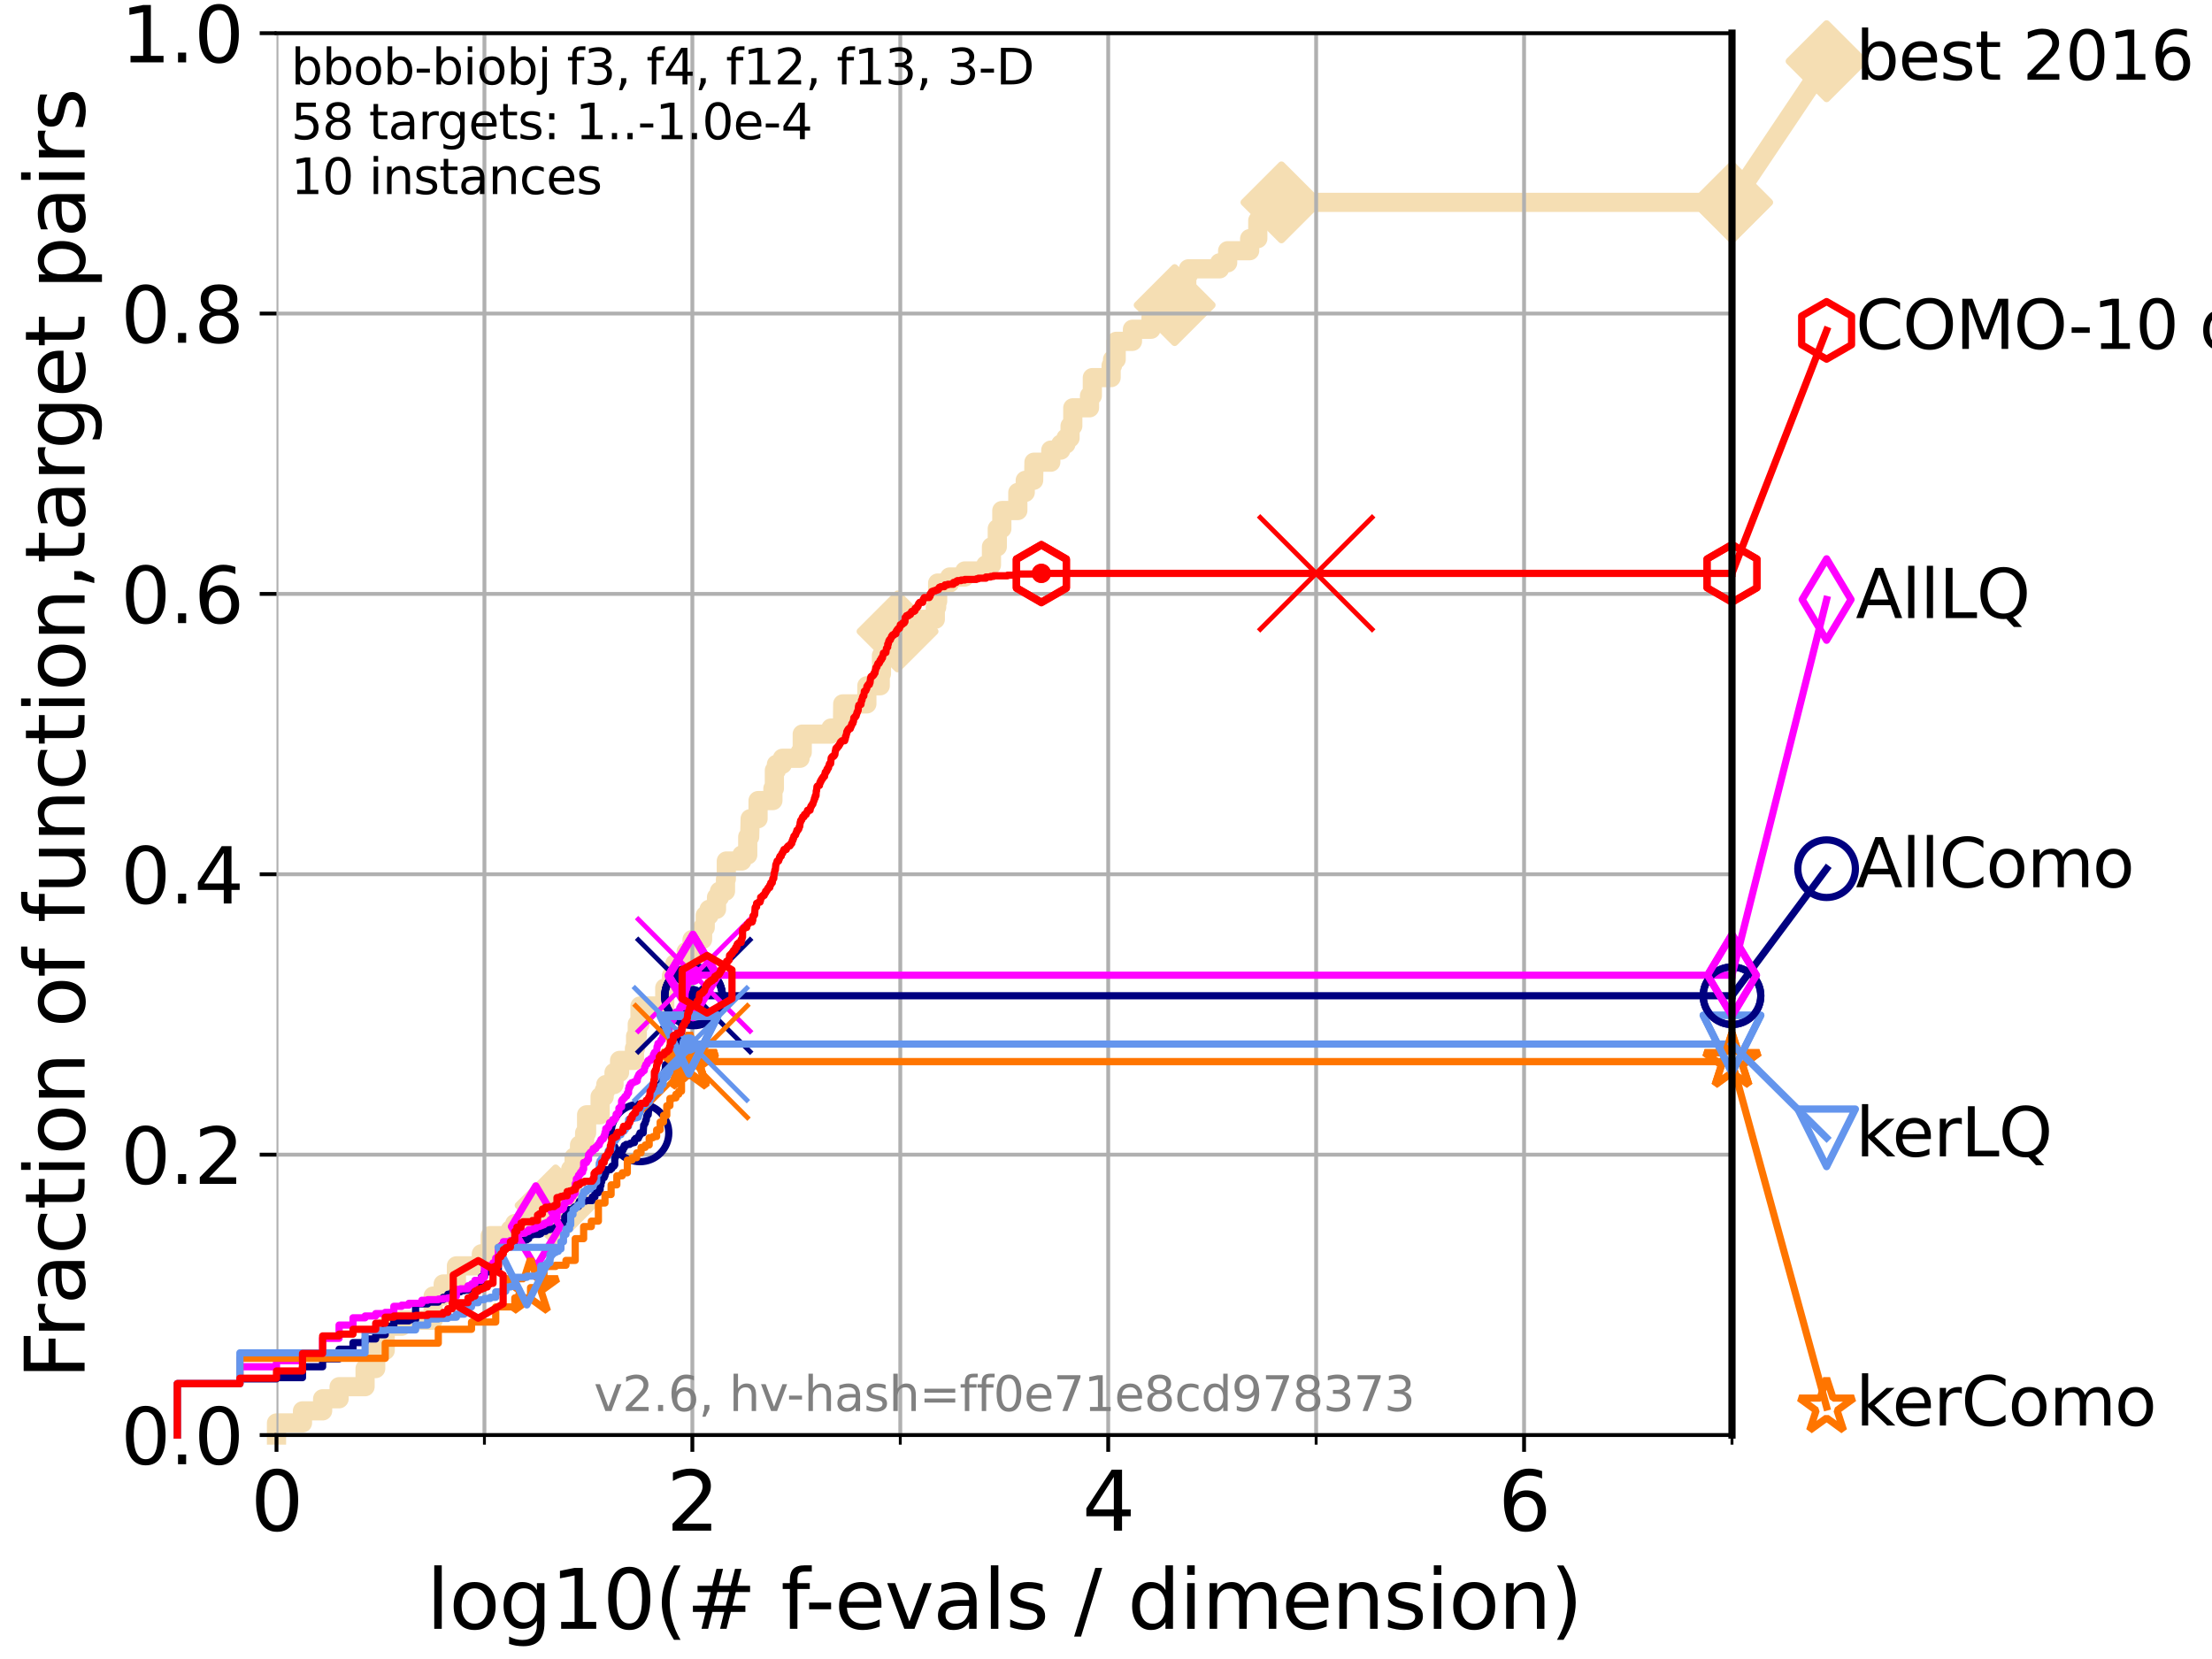 <?xml version="1.0" encoding="utf-8" standalone="no"?>
<!DOCTYPE svg PUBLIC "-//W3C//DTD SVG 1.1//EN"
  "http://www.w3.org/Graphics/SVG/1.1/DTD/svg11.dtd">
<svg xmlns:xlink="http://www.w3.org/1999/xlink" width="460.8pt" height="345.6pt" viewBox="0 0 460.8 345.6" xmlns="http://www.w3.org/2000/svg" version="1.1">
 <defs>
  <style type="text/css">*{stroke-linejoin: round; stroke-linecap: butt}</style>
 </defs>
 <g id="figure_1">
  <g id="patch_1">
   <path d="M 0 345.6 
L 460.8 345.6 
L 460.8 0 
L 0 0 
z
" style="fill: #ffffff"/>
  </g>
  <g id="axes_1">
   <g id="patch_2">
    <path d="M 57.6 298.944 
L 360.806 298.944 
L 360.806 6.912 
L 57.6 6.912 
z
" style="fill: #ffffff"/>
   </g>
   <g id="line2d_1">
    <path d="M 57.6 298.944 
L 57.6 296.426 
L 63.012 296.426 
L 63.012 293.909 
L 67.209 293.909 
L 67.209 291.391 
L 70.639 291.391 
L 70.639 288.874 
L 76.051 288.874 
L 76.051 285.098 
L 78.267 285.098 
L 78.267 281.321 
L 80.249 281.321 
L 80.249 276.286 
L 83.678 276.286 
L 83.678 275.028 
L 90.231 275.028 
L 90.231 269.993 
L 92.323 269.993 
L 92.323 267.475 
L 95.081 267.475 
L 95.081 263.699 
L 100.277 263.699 
L 100.277 261.181 
L 102.129 261.181 
L 102.129 257.405 
L 106.327 257.405 
L 106.327 256.146 
L 107.245 256.146 
L 107.245 254.887 
L 115.168 254.887 
L 115.168 251.111 
L 115.747 251.111 
L 115.747 246.076 
L 118.89 246.076 
L 118.89 243.559 
L 119.6 243.559 
L 119.6 241.041 
L 120.727 241.041 
L 120.727 238.524 
L 121.79 238.524 
L 121.79 236.006 
L 122.199 236.006 
L 122.199 232.23 
L 125.012 232.23 
L 125.012 228.454 
L 125.863 228.454 
L 125.863 227.195 
L 126.193 227.195 
L 126.193 225.936 
L 127.911 225.936 
L 127.911 223.418 
L 129.069 223.418 
L 129.069 220.901 
L 132.169 220.901 
L 132.169 218.383 
L 132.405 218.383 
L 132.405 215.866 
L 132.755 215.866 
L 132.755 213.348 
L 133.323 213.348 
L 133.323 209.572 
L 138.481 209.572 
L 138.481 205.796 
L 139.875 205.796 
L 139.875 203.278 
L 140.574 203.278 
L 140.574 200.761 
L 142.933 200.761 
L 142.933 198.243 
L 144.168 198.243 
L 144.168 195.726 
L 146.362 195.726 
L 146.362 193.208 
L 146.914 193.208 
L 146.914 190.691 
L 147.712 190.691 
L 147.712 189.432 
L 149.262 189.432 
L 149.262 186.914 
L 149.876 186.914 
L 149.876 185.656 
L 151.133 185.656 
L 151.133 183.138 
L 151.306 183.138 
L 151.306 179.362 
L 154.541 179.362 
L 154.541 178.103 
L 155.769 178.103 
L 155.769 174.327 
L 156.172 174.327 
L 156.272 170.551 
L 157.917 170.551 
L 157.917 166.774 
L 161.01 166.774 
L 161.01 164.257 
L 161.316 164.257 
L 161.316 160.481 
L 161.741 160.481 
L 161.741 159.222 
L 162.985 159.222 
L 162.985 157.963 
L 166.671 157.963 
L 166.671 156.704 
L 167.122 156.704 
L 167.122 152.928 
L 173.101 152.928 
L 173.101 151.669 
L 175.496 151.669 
L 175.555 146.634 
L 180.583 146.634 
L 180.583 142.858 
L 183.371 142.858 
L 183.371 140.34 
L 183.62 140.34 
L 183.62 136.564 
L 185.963 136.564 
L 185.963 132.788 
L 186.973 132.788 
L 186.973 131.529 
L 189.889 131.529 
L 189.889 129.012 
L 194.844 129.012 
L 194.844 126.494 
L 195.123 126.494 
L 195.123 125.235 
L 195.331 125.235 
L 195.331 121.459 
L 197.831 121.459 
L 197.831 120.2 
L 200.979 120.2 
L 200.979 118.942 
L 205.353 118.942 
L 205.353 117.683 
L 206.539 117.683 
L 206.539 113.906 
L 207.755 113.906 
L 207.755 110.13 
L 208.699 110.13 
L 208.699 106.354 
L 212.032 106.354 
L 212.032 102.578 
L 213.575 102.578 
L 213.575 100.06 
L 215.327 100.06 
L 215.391 96.284 
L 218.899 96.284 
L 218.899 93.766 
L 220.98 93.766 
L 220.98 92.508 
L 222.059 92.508 
L 222.059 91.249 
L 222.914 91.249 
L 222.914 88.731 
L 223.481 88.731 
L 223.481 84.955 
L 226.963 84.955 
L 226.963 82.438 
L 227.555 82.438 
L 227.555 78.661 
L 231.465 78.661 
L 231.465 76.144 
L 231.761 76.144 
L 231.761 74.885 
L 232.52 74.885 
L 232.52 71.109 
L 235.91 71.109 
L 235.91 68.591 
L 239.777 68.591 
L 239.777 66.074 
L 240.052 66.074 
L 240.052 63.556 
L 244.701 63.556 
L 244.701 61.039 
L 247.224 61.039 
L 247.224 57.262 
L 247.571 57.262 
L 247.571 56.004 
L 254.061 56.004 
L 254.061 54.745 
L 255.743 54.745 
L 255.743 52.227 
L 260.327 52.227 
L 260.327 49.71 
L 262.02 49.71 
L 262.02 45.934 
L 266.951 45.934 
L 266.951 42.157 
L 360.806 42.157 
L 360.806 42.157 
" style="fill: none; stroke: #f5deb3; stroke-width: 4; stroke-linecap: square"/>
   </g>
   <g id="line2d_2">
    <defs>
     <path id="mb51719e815" d="M -0 7.778 
L 7.778 0 
L 0 -7.778 
L -7.778 -0 
z
" style="stroke: #f5deb3; stroke-width: 1.5; stroke-linejoin: miter"/>
    </defs>
    <g>
     <use xlink:href="#mb51719e815" x="115.747" y="251.111" style="fill: #f5deb3; stroke: #f5deb3; stroke-width: 1.5; stroke-linejoin: miter"/>
     <use xlink:href="#mb51719e815" x="186.973" y="131.529" style="fill: #f5deb3; stroke: #f5deb3; stroke-width: 1.5; stroke-linejoin: miter"/>
     <use xlink:href="#mb51719e815" x="244.701" y="63.556" style="fill: #f5deb3; stroke: #f5deb3; stroke-width: 1.5; stroke-linejoin: miter"/>
     <use xlink:href="#mb51719e815" x="266.951" y="42.157" style="fill: #f5deb3; stroke: #f5deb3; stroke-width: 1.5; stroke-linejoin: miter"/>
     <use xlink:href="#mb51719e815" x="360.806" y="42.157" style="fill: #f5deb3; stroke: #f5deb3; stroke-width: 1.5; stroke-linejoin: miter"/>
    </g>
   </g>
   <g id="line2d_3">
    <path style="fill: none; stroke: #f5deb3; stroke-width: 4; stroke-linecap: square"/>
    <g/>
   </g>
   <g id="line2d_4">
    <path d="M 360.806 42.157 
L 380.515 12.753 
" style="fill: none; stroke: #f5deb3; stroke-width: 4; stroke-linecap: square"/>
    <g>
     <use xlink:href="#mb51719e815" x="360.806" y="42.157" style="fill: #f5deb3; stroke: #f5deb3; stroke-width: 1.5; stroke-linejoin: miter"/>
     <use xlink:href="#mb51719e815" x="380.515" y="12.753" style="fill: #f5deb3; stroke: #f5deb3; stroke-width: 1.5; stroke-linejoin: miter"/>
    </g>
   </g>
   <g id="matplotlib.axis_1">
    <g id="xtick_1">
     <g id="line2d_5">
      <path d="M 57.6 298.944 
L 57.6 6.912 
" clip-path="url(#pfa64274c2f)" style="fill: none; stroke: #b0b0b0; stroke-width: 0.8; stroke-linecap: square"/>
     </g>
     <g id="line2d_6">
      <defs>
       <path id="m287d9595ad" d="M 0 0 
L 0 3.5 
" style="stroke: #000000; stroke-width: 0.8"/>
      </defs>
      <g>
       <use xlink:href="#m287d9595ad" x="57.6" y="298.944" style="stroke: #000000; stroke-width: 0.8"/>
      </g>
     </g>
     <g id="text_1">
      <!-- 0 -->
      <g transform="translate(52.192 318.861) scale(0.17 -0.17)">
       <defs>
        <path id="DejaVuSans-30" d="M 2034 4250 
Q 1547 4250 1301 3770 
Q 1056 3291 1056 2328 
Q 1056 1369 1301 889 
Q 1547 409 2034 409 
Q 2525 409 2770 889 
Q 3016 1369 3016 2328 
Q 3016 3291 2770 3770 
Q 2525 4250 2034 4250 
z
M 2034 4750 
Q 2819 4750 3233 4129 
Q 3647 3509 3647 2328 
Q 3647 1150 3233 529 
Q 2819 -91 2034 -91 
Q 1250 -91 836 529 
Q 422 1150 422 2328 
Q 422 3509 836 4129 
Q 1250 4750 2034 4750 
z
" transform="scale(0.016)"/>
       </defs>
       <use xlink:href="#DejaVuSans-30"/>
      </g>
     </g>
    </g>
    <g id="xtick_2">
     <g id="line2d_7">
      <path d="M 144.23 298.944 
L 144.23 6.912 
" clip-path="url(#pfa64274c2f)" style="fill: none; stroke: #b0b0b0; stroke-width: 0.8; stroke-linecap: square"/>
     </g>
     <g id="line2d_8">
      <g>
       <use xlink:href="#m287d9595ad" x="144.23" y="298.944" style="stroke: #000000; stroke-width: 0.8"/>
      </g>
     </g>
     <g id="text_2">
      <!-- 2 -->
      <g transform="translate(138.822 318.861) scale(0.17 -0.17)">
       <defs>
        <path id="DejaVuSans-32" d="M 1228 531 
L 3431 531 
L 3431 0 
L 469 0 
L 469 531 
Q 828 903 1448 1529 
Q 2069 2156 2228 2338 
Q 2531 2678 2651 2914 
Q 2772 3150 2772 3378 
Q 2772 3750 2511 3984 
Q 2250 4219 1831 4219 
Q 1534 4219 1204 4116 
Q 875 4013 500 3803 
L 500 4441 
Q 881 4594 1212 4672 
Q 1544 4750 1819 4750 
Q 2544 4750 2975 4387 
Q 3406 4025 3406 3419 
Q 3406 3131 3298 2873 
Q 3191 2616 2906 2266 
Q 2828 2175 2409 1742 
Q 1991 1309 1228 531 
z
" transform="scale(0.016)"/>
       </defs>
       <use xlink:href="#DejaVuSans-32"/>
      </g>
     </g>
    </g>
    <g id="xtick_3">
     <g id="line2d_9">
      <path d="M 230.861 298.944 
L 230.861 6.912 
" clip-path="url(#pfa64274c2f)" style="fill: none; stroke: #b0b0b0; stroke-width: 0.8; stroke-linecap: square"/>
     </g>
     <g id="line2d_10">
      <g>
       <use xlink:href="#m287d9595ad" x="230.861" y="298.944" style="stroke: #000000; stroke-width: 0.8"/>
      </g>
     </g>
     <g id="text_3">
      <!-- 4 -->
      <g transform="translate(225.453 318.861) scale(0.17 -0.17)">
       <defs>
        <path id="DejaVuSans-34" d="M 2419 4116 
L 825 1625 
L 2419 1625 
L 2419 4116 
z
M 2253 4666 
L 3047 4666 
L 3047 1625 
L 3713 1625 
L 3713 1100 
L 3047 1100 
L 3047 0 
L 2419 0 
L 2419 1100 
L 313 1100 
L 313 1709 
L 2253 4666 
z
" transform="scale(0.016)"/>
       </defs>
       <use xlink:href="#DejaVuSans-34"/>
      </g>
     </g>
    </g>
    <g id="xtick_4">
     <g id="line2d_11">
      <path d="M 317.491 298.944 
L 317.491 6.912 
" clip-path="url(#pfa64274c2f)" style="fill: none; stroke: #b0b0b0; stroke-width: 0.8; stroke-linecap: square"/>
     </g>
     <g id="line2d_12">
      <g>
       <use xlink:href="#m287d9595ad" x="317.491" y="298.944" style="stroke: #000000; stroke-width: 0.8"/>
      </g>
     </g>
     <g id="text_4">
      <!-- 6 -->
      <g transform="translate(312.083 318.861) scale(0.17 -0.17)">
       <defs>
        <path id="DejaVuSans-36" d="M 2113 2584 
Q 1688 2584 1439 2293 
Q 1191 2003 1191 1497 
Q 1191 994 1439 701 
Q 1688 409 2113 409 
Q 2538 409 2786 701 
Q 3034 994 3034 1497 
Q 3034 2003 2786 2293 
Q 2538 2584 2113 2584 
z
M 3366 4563 
L 3366 3988 
Q 3128 4100 2886 4159 
Q 2644 4219 2406 4219 
Q 1781 4219 1451 3797 
Q 1122 3375 1075 2522 
Q 1259 2794 1537 2939 
Q 1816 3084 2150 3084 
Q 2853 3084 3261 2657 
Q 3669 2231 3669 1497 
Q 3669 778 3244 343 
Q 2819 -91 2113 -91 
Q 1303 -91 875 529 
Q 447 1150 447 2328 
Q 447 3434 972 4092 
Q 1497 4750 2381 4750 
Q 2619 4750 2861 4703 
Q 3103 4656 3366 4563 
z
" transform="scale(0.016)"/>
       </defs>
       <use xlink:href="#DejaVuSans-36"/>
      </g>
     </g>
    </g>
    <g id="xtick_5">
     <g id="line2d_13">
      <path d="M 100.915 298.944 
L 100.915 6.912 
" clip-path="url(#pfa64274c2f)" style="fill: none; stroke: #b0b0b0; stroke-width: 0.8; stroke-linecap: square"/>
     </g>
     <g id="line2d_14">
      <defs>
       <path id="m552b839a90" d="M 0 0 
L 0 2 
" style="stroke: #000000; stroke-width: 0.6"/>
      </defs>
      <g>
       <use xlink:href="#m552b839a90" x="100.915" y="298.944" style="stroke: #000000; stroke-width: 0.6"/>
      </g>
     </g>
    </g>
    <g id="xtick_6">
     <g id="line2d_15">
      <path d="M 187.546 298.944 
L 187.546 6.912 
" clip-path="url(#pfa64274c2f)" style="fill: none; stroke: #b0b0b0; stroke-width: 0.8; stroke-linecap: square"/>
     </g>
     <g id="line2d_16">
      <g>
       <use xlink:href="#m552b839a90" x="187.546" y="298.944" style="stroke: #000000; stroke-width: 0.6"/>
      </g>
     </g>
    </g>
    <g id="xtick_7">
     <g id="line2d_17">
      <path d="M 274.176 298.944 
L 274.176 6.912 
" clip-path="url(#pfa64274c2f)" style="fill: none; stroke: #b0b0b0; stroke-width: 0.8; stroke-linecap: square"/>
     </g>
     <g id="line2d_18">
      <g>
       <use xlink:href="#m552b839a90" x="274.176" y="298.944" style="stroke: #000000; stroke-width: 0.6"/>
      </g>
     </g>
    </g>
    <g id="xtick_8">
     <g id="line2d_19">
      <path d="M 360.806 298.944 
L 360.806 6.912 
" clip-path="url(#pfa64274c2f)" style="fill: none; stroke: #b0b0b0; stroke-width: 0.8; stroke-linecap: square"/>
     </g>
     <g id="line2d_20">
      <g>
       <use xlink:href="#m552b839a90" x="360.806" y="298.944" style="stroke: #000000; stroke-width: 0.6"/>
      </g>
     </g>
    </g>
    <g id="text_5">
     <!-- log10(# f-evals / dimension) -->
     <g transform="translate(88.823 339.314) scale(0.17 -0.17)">
      <defs>
       <path id="DejaVuSans-6c" d="M 603 4863 
L 1178 4863 
L 1178 0 
L 603 0 
L 603 4863 
z
" transform="scale(0.016)"/>
       <path id="DejaVuSans-6f" d="M 1959 3097 
Q 1497 3097 1228 2736 
Q 959 2375 959 1747 
Q 959 1119 1226 758 
Q 1494 397 1959 397 
Q 2419 397 2687 759 
Q 2956 1122 2956 1747 
Q 2956 2369 2687 2733 
Q 2419 3097 1959 3097 
z
M 1959 3584 
Q 2709 3584 3137 3096 
Q 3566 2609 3566 1747 
Q 3566 888 3137 398 
Q 2709 -91 1959 -91 
Q 1206 -91 779 398 
Q 353 888 353 1747 
Q 353 2609 779 3096 
Q 1206 3584 1959 3584 
z
" transform="scale(0.016)"/>
       <path id="DejaVuSans-67" d="M 2906 1791 
Q 2906 2416 2648 2759 
Q 2391 3103 1925 3103 
Q 1463 3103 1205 2759 
Q 947 2416 947 1791 
Q 947 1169 1205 825 
Q 1463 481 1925 481 
Q 2391 481 2648 825 
Q 2906 1169 2906 1791 
z
M 3481 434 
Q 3481 -459 3084 -895 
Q 2688 -1331 1869 -1331 
Q 1566 -1331 1297 -1286 
Q 1028 -1241 775 -1147 
L 775 -588 
Q 1028 -725 1275 -790 
Q 1522 -856 1778 -856 
Q 2344 -856 2625 -561 
Q 2906 -266 2906 331 
L 2906 616 
Q 2728 306 2450 153 
Q 2172 0 1784 0 
Q 1141 0 747 490 
Q 353 981 353 1791 
Q 353 2603 747 3093 
Q 1141 3584 1784 3584 
Q 2172 3584 2450 3431 
Q 2728 3278 2906 2969 
L 2906 3500 
L 3481 3500 
L 3481 434 
z
" transform="scale(0.016)"/>
       <path id="DejaVuSans-31" d="M 794 531 
L 1825 531 
L 1825 4091 
L 703 3866 
L 703 4441 
L 1819 4666 
L 2450 4666 
L 2450 531 
L 3481 531 
L 3481 0 
L 794 0 
L 794 531 
z
" transform="scale(0.016)"/>
       <path id="DejaVuSans-28" d="M 1984 4856 
Q 1566 4138 1362 3434 
Q 1159 2731 1159 2009 
Q 1159 1288 1364 580 
Q 1569 -128 1984 -844 
L 1484 -844 
Q 1016 -109 783 600 
Q 550 1309 550 2009 
Q 550 2706 781 3412 
Q 1013 4119 1484 4856 
L 1984 4856 
z
" transform="scale(0.016)"/>
       <path id="DejaVuSans-23" d="M 3272 2816 
L 2363 2816 
L 2100 1772 
L 3016 1772 
L 3272 2816 
z
M 2803 4594 
L 2478 3297 
L 3391 3297 
L 3719 4594 
L 4219 4594 
L 3897 3297 
L 4872 3297 
L 4872 2816 
L 3775 2816 
L 3519 1772 
L 4513 1772 
L 4513 1294 
L 3397 1294 
L 3072 0 
L 2572 0 
L 2894 1294 
L 1978 1294 
L 1656 0 
L 1153 0 
L 1478 1294 
L 494 1294 
L 494 1772 
L 1594 1772 
L 1856 2816 
L 850 2816 
L 850 3297 
L 1978 3297 
L 2297 4594 
L 2803 4594 
z
" transform="scale(0.016)"/>
       <path id="DejaVuSans-20" transform="scale(0.016)"/>
       <path id="DejaVuSans-66" d="M 2375 4863 
L 2375 4384 
L 1825 4384 
Q 1516 4384 1395 4259 
Q 1275 4134 1275 3809 
L 1275 3500 
L 2222 3500 
L 2222 3053 
L 1275 3053 
L 1275 0 
L 697 0 
L 697 3053 
L 147 3053 
L 147 3500 
L 697 3500 
L 697 3744 
Q 697 4328 969 4595 
Q 1241 4863 1831 4863 
L 2375 4863 
z
" transform="scale(0.016)"/>
       <path id="DejaVuSans-2d" d="M 313 2009 
L 1997 2009 
L 1997 1497 
L 313 1497 
L 313 2009 
z
" transform="scale(0.016)"/>
       <path id="DejaVuSans-65" d="M 3597 1894 
L 3597 1613 
L 953 1613 
Q 991 1019 1311 708 
Q 1631 397 2203 397 
Q 2534 397 2845 478 
Q 3156 559 3463 722 
L 3463 178 
Q 3153 47 2828 -22 
Q 2503 -91 2169 -91 
Q 1331 -91 842 396 
Q 353 884 353 1716 
Q 353 2575 817 3079 
Q 1281 3584 2069 3584 
Q 2775 3584 3186 3129 
Q 3597 2675 3597 1894 
z
M 3022 2063 
Q 3016 2534 2758 2815 
Q 2500 3097 2075 3097 
Q 1594 3097 1305 2825 
Q 1016 2553 972 2059 
L 3022 2063 
z
" transform="scale(0.016)"/>
       <path id="DejaVuSans-76" d="M 191 3500 
L 800 3500 
L 1894 563 
L 2988 3500 
L 3597 3500 
L 2284 0 
L 1503 0 
L 191 3500 
z
" transform="scale(0.016)"/>
       <path id="DejaVuSans-61" d="M 2194 1759 
Q 1497 1759 1228 1600 
Q 959 1441 959 1056 
Q 959 750 1161 570 
Q 1363 391 1709 391 
Q 2188 391 2477 730 
Q 2766 1069 2766 1631 
L 2766 1759 
L 2194 1759 
z
M 3341 1997 
L 3341 0 
L 2766 0 
L 2766 531 
Q 2569 213 2275 61 
Q 1981 -91 1556 -91 
Q 1019 -91 701 211 
Q 384 513 384 1019 
Q 384 1609 779 1909 
Q 1175 2209 1959 2209 
L 2766 2209 
L 2766 2266 
Q 2766 2663 2505 2880 
Q 2244 3097 1772 3097 
Q 1472 3097 1187 3025 
Q 903 2953 641 2809 
L 641 3341 
Q 956 3463 1253 3523 
Q 1550 3584 1831 3584 
Q 2591 3584 2966 3190 
Q 3341 2797 3341 1997 
z
" transform="scale(0.016)"/>
       <path id="DejaVuSans-73" d="M 2834 3397 
L 2834 2853 
Q 2591 2978 2328 3040 
Q 2066 3103 1784 3103 
Q 1356 3103 1142 2972 
Q 928 2841 928 2578 
Q 928 2378 1081 2264 
Q 1234 2150 1697 2047 
L 1894 2003 
Q 2506 1872 2764 1633 
Q 3022 1394 3022 966 
Q 3022 478 2636 193 
Q 2250 -91 1575 -91 
Q 1294 -91 989 -36 
Q 684 19 347 128 
L 347 722 
Q 666 556 975 473 
Q 1284 391 1588 391 
Q 1994 391 2212 530 
Q 2431 669 2431 922 
Q 2431 1156 2273 1281 
Q 2116 1406 1581 1522 
L 1381 1569 
Q 847 1681 609 1914 
Q 372 2147 372 2553 
Q 372 3047 722 3315 
Q 1072 3584 1716 3584 
Q 2034 3584 2315 3537 
Q 2597 3491 2834 3397 
z
" transform="scale(0.016)"/>
       <path id="DejaVuSans-2f" d="M 1625 4666 
L 2156 4666 
L 531 -594 
L 0 -594 
L 1625 4666 
z
" transform="scale(0.016)"/>
       <path id="DejaVuSans-64" d="M 2906 2969 
L 2906 4863 
L 3481 4863 
L 3481 0 
L 2906 0 
L 2906 525 
Q 2725 213 2448 61 
Q 2172 -91 1784 -91 
Q 1150 -91 751 415 
Q 353 922 353 1747 
Q 353 2572 751 3078 
Q 1150 3584 1784 3584 
Q 2172 3584 2448 3432 
Q 2725 3281 2906 2969 
z
M 947 1747 
Q 947 1113 1208 752 
Q 1469 391 1925 391 
Q 2381 391 2643 752 
Q 2906 1113 2906 1747 
Q 2906 2381 2643 2742 
Q 2381 3103 1925 3103 
Q 1469 3103 1208 2742 
Q 947 2381 947 1747 
z
" transform="scale(0.016)"/>
       <path id="DejaVuSans-69" d="M 603 3500 
L 1178 3500 
L 1178 0 
L 603 0 
L 603 3500 
z
M 603 4863 
L 1178 4863 
L 1178 4134 
L 603 4134 
L 603 4863 
z
" transform="scale(0.016)"/>
       <path id="DejaVuSans-6d" d="M 3328 2828 
Q 3544 3216 3844 3400 
Q 4144 3584 4550 3584 
Q 5097 3584 5394 3201 
Q 5691 2819 5691 2113 
L 5691 0 
L 5113 0 
L 5113 2094 
Q 5113 2597 4934 2840 
Q 4756 3084 4391 3084 
Q 3944 3084 3684 2787 
Q 3425 2491 3425 1978 
L 3425 0 
L 2847 0 
L 2847 2094 
Q 2847 2600 2669 2842 
Q 2491 3084 2119 3084 
Q 1678 3084 1418 2786 
Q 1159 2488 1159 1978 
L 1159 0 
L 581 0 
L 581 3500 
L 1159 3500 
L 1159 2956 
Q 1356 3278 1631 3431 
Q 1906 3584 2284 3584 
Q 2666 3584 2933 3390 
Q 3200 3197 3328 2828 
z
" transform="scale(0.016)"/>
       <path id="DejaVuSans-6e" d="M 3513 2113 
L 3513 0 
L 2938 0 
L 2938 2094 
Q 2938 2591 2744 2837 
Q 2550 3084 2163 3084 
Q 1697 3084 1428 2787 
Q 1159 2491 1159 1978 
L 1159 0 
L 581 0 
L 581 3500 
L 1159 3500 
L 1159 2956 
Q 1366 3272 1645 3428 
Q 1925 3584 2291 3584 
Q 2894 3584 3203 3211 
Q 3513 2838 3513 2113 
z
" transform="scale(0.016)"/>
       <path id="DejaVuSans-29" d="M 513 4856 
L 1013 4856 
Q 1481 4119 1714 3412 
Q 1947 2706 1947 2009 
Q 1947 1309 1714 600 
Q 1481 -109 1013 -844 
L 513 -844 
Q 928 -128 1133 580 
Q 1338 1288 1338 2009 
Q 1338 2731 1133 3434 
Q 928 4138 513 4856 
z
" transform="scale(0.016)"/>
      </defs>
      <use xlink:href="#DejaVuSans-6c"/>
      <use xlink:href="#DejaVuSans-6f" x="27.783"/>
      <use xlink:href="#DejaVuSans-67" x="88.965"/>
      <use xlink:href="#DejaVuSans-31" x="152.441"/>
      <use xlink:href="#DejaVuSans-30" x="216.064"/>
      <use xlink:href="#DejaVuSans-28" x="279.688"/>
      <use xlink:href="#DejaVuSans-23" x="318.701"/>
      <use xlink:href="#DejaVuSans-20" x="402.49"/>
      <use xlink:href="#DejaVuSans-66" x="434.277"/>
      <use xlink:href="#DejaVuSans-2d" x="463.982"/>
      <use xlink:href="#DejaVuSans-65" x="500.066"/>
      <use xlink:href="#DejaVuSans-76" x="561.59"/>
      <use xlink:href="#DejaVuSans-61" x="620.77"/>
      <use xlink:href="#DejaVuSans-6c" x="682.049"/>
      <use xlink:href="#DejaVuSans-73" x="709.832"/>
      <use xlink:href="#DejaVuSans-20" x="761.932"/>
      <use xlink:href="#DejaVuSans-2f" x="793.719"/>
      <use xlink:href="#DejaVuSans-20" x="827.41"/>
      <use xlink:href="#DejaVuSans-64" x="859.197"/>
      <use xlink:href="#DejaVuSans-69" x="922.674"/>
      <use xlink:href="#DejaVuSans-6d" x="950.457"/>
      <use xlink:href="#DejaVuSans-65" x="1047.869"/>
      <use xlink:href="#DejaVuSans-6e" x="1109.393"/>
      <use xlink:href="#DejaVuSans-73" x="1172.771"/>
      <use xlink:href="#DejaVuSans-69" x="1224.871"/>
      <use xlink:href="#DejaVuSans-6f" x="1252.654"/>
      <use xlink:href="#DejaVuSans-6e" x="1313.836"/>
      <use xlink:href="#DejaVuSans-29" x="1377.215"/>
     </g>
    </g>
   </g>
   <g id="matplotlib.axis_2">
    <g id="ytick_1">
     <g id="line2d_21">
      <path d="M 57.6 298.944 
L 360.806 298.944 
" clip-path="url(#pfa64274c2f)" style="fill: none; stroke: #b0b0b0; stroke-width: 0.8; stroke-linecap: square"/>
     </g>
     <g id="line2d_22">
      <defs>
       <path id="m9d081764fa" d="M 0 0 
L -3.5 0 
" style="stroke: #000000; stroke-width: 0.8"/>
      </defs>
      <g>
       <use xlink:href="#m9d081764fa" x="57.6" y="298.944" style="stroke: #000000; stroke-width: 0.8"/>
      </g>
     </g>
     <g id="text_6">
      <!-- 0.0 -->
      <g transform="translate(25.155 305.023) scale(0.16 -0.16)">
       <defs>
        <path id="DejaVuSans-2e" d="M 684 794 
L 1344 794 
L 1344 0 
L 684 0 
L 684 794 
z
" transform="scale(0.016)"/>
       </defs>
       <use xlink:href="#DejaVuSans-30"/>
       <use xlink:href="#DejaVuSans-2e" x="63.623"/>
       <use xlink:href="#DejaVuSans-30" x="95.41"/>
      </g>
     </g>
    </g>
    <g id="ytick_2">
     <g id="line2d_23">
      <path d="M 57.6 240.538 
L 360.806 240.538 
" clip-path="url(#pfa64274c2f)" style="fill: none; stroke: #b0b0b0; stroke-width: 0.8; stroke-linecap: square"/>
     </g>
     <g id="line2d_24">
      <g>
       <use xlink:href="#m9d081764fa" x="57.6" y="240.538" style="stroke: #000000; stroke-width: 0.8"/>
      </g>
     </g>
     <g id="text_7">
      <!-- 0.2 -->
      <g transform="translate(25.155 246.616) scale(0.16 -0.16)">
       <use xlink:href="#DejaVuSans-30"/>
       <use xlink:href="#DejaVuSans-2e" x="63.623"/>
       <use xlink:href="#DejaVuSans-32" x="95.41"/>
      </g>
     </g>
    </g>
    <g id="ytick_3">
     <g id="line2d_25">
      <path d="M 57.6 182.131 
L 360.806 182.131 
" clip-path="url(#pfa64274c2f)" style="fill: none; stroke: #b0b0b0; stroke-width: 0.8; stroke-linecap: square"/>
     </g>
     <g id="line2d_26">
      <g>
       <use xlink:href="#m9d081764fa" x="57.6" y="182.131" style="stroke: #000000; stroke-width: 0.8"/>
      </g>
     </g>
     <g id="text_8">
      <!-- 0.4 -->
      <g transform="translate(25.155 188.21) scale(0.16 -0.16)">
       <use xlink:href="#DejaVuSans-30"/>
       <use xlink:href="#DejaVuSans-2e" x="63.623"/>
       <use xlink:href="#DejaVuSans-34" x="95.41"/>
      </g>
     </g>
    </g>
    <g id="ytick_4">
     <g id="line2d_27">
      <path d="M 57.6 123.725 
L 360.806 123.725 
" clip-path="url(#pfa64274c2f)" style="fill: none; stroke: #b0b0b0; stroke-width: 0.8; stroke-linecap: square"/>
     </g>
     <g id="line2d_28">
      <g>
       <use xlink:href="#m9d081764fa" x="57.6" y="123.725" style="stroke: #000000; stroke-width: 0.8"/>
      </g>
     </g>
     <g id="text_9">
      <!-- 0.6 -->
      <g transform="translate(25.155 129.804) scale(0.16 -0.16)">
       <use xlink:href="#DejaVuSans-30"/>
       <use xlink:href="#DejaVuSans-2e" x="63.623"/>
       <use xlink:href="#DejaVuSans-36" x="95.41"/>
      </g>
     </g>
    </g>
    <g id="ytick_5">
     <g id="line2d_29">
      <path d="M 57.6 65.318 
L 360.806 65.318 
" clip-path="url(#pfa64274c2f)" style="fill: none; stroke: #b0b0b0; stroke-width: 0.8; stroke-linecap: square"/>
     </g>
     <g id="line2d_30">
      <g>
       <use xlink:href="#m9d081764fa" x="57.6" y="65.318" style="stroke: #000000; stroke-width: 0.8"/>
      </g>
     </g>
     <g id="text_10">
      <!-- 0.8 -->
      <g transform="translate(25.155 71.397) scale(0.16 -0.16)">
       <defs>
        <path id="DejaVuSans-38" d="M 2034 2216 
Q 1584 2216 1326 1975 
Q 1069 1734 1069 1313 
Q 1069 891 1326 650 
Q 1584 409 2034 409 
Q 2484 409 2743 651 
Q 3003 894 3003 1313 
Q 3003 1734 2745 1975 
Q 2488 2216 2034 2216 
z
M 1403 2484 
Q 997 2584 770 2862 
Q 544 3141 544 3541 
Q 544 4100 942 4425 
Q 1341 4750 2034 4750 
Q 2731 4750 3128 4425 
Q 3525 4100 3525 3541 
Q 3525 3141 3298 2862 
Q 3072 2584 2669 2484 
Q 3125 2378 3379 2068 
Q 3634 1759 3634 1313 
Q 3634 634 3220 271 
Q 2806 -91 2034 -91 
Q 1263 -91 848 271 
Q 434 634 434 1313 
Q 434 1759 690 2068 
Q 947 2378 1403 2484 
z
M 1172 3481 
Q 1172 3119 1398 2916 
Q 1625 2713 2034 2713 
Q 2441 2713 2670 2916 
Q 2900 3119 2900 3481 
Q 2900 3844 2670 4047 
Q 2441 4250 2034 4250 
Q 1625 4250 1398 4047 
Q 1172 3844 1172 3481 
z
" transform="scale(0.016)"/>
       </defs>
       <use xlink:href="#DejaVuSans-30"/>
       <use xlink:href="#DejaVuSans-2e" x="63.623"/>
       <use xlink:href="#DejaVuSans-38" x="95.41"/>
      </g>
     </g>
    </g>
    <g id="ytick_6">
     <g id="line2d_31">
      <path d="M 57.6 6.912 
L 360.806 6.912 
" clip-path="url(#pfa64274c2f)" style="fill: none; stroke: #b0b0b0; stroke-width: 0.8; stroke-linecap: square"/>
     </g>
     <g id="line2d_32">
      <g>
       <use xlink:href="#m9d081764fa" x="57.6" y="6.912" style="stroke: #000000; stroke-width: 0.8"/>
      </g>
     </g>
     <g id="text_11">
      <!-- 1.0 -->
      <g transform="translate(25.155 12.991) scale(0.16 -0.16)">
       <use xlink:href="#DejaVuSans-31"/>
       <use xlink:href="#DejaVuSans-2e" x="63.623"/>
       <use xlink:href="#DejaVuSans-30" x="95.41"/>
      </g>
     </g>
    </g>
    <g id="text_12">
     <!-- Fraction of function,target pairs -->
     <g transform="translate(17.62 287.313) rotate(-90) scale(0.17 -0.17)">
      <defs>
       <path id="DejaVuSans-46" d="M 628 4666 
L 3309 4666 
L 3309 4134 
L 1259 4134 
L 1259 2759 
L 3109 2759 
L 3109 2228 
L 1259 2228 
L 1259 0 
L 628 0 
L 628 4666 
z
" transform="scale(0.016)"/>
       <path id="DejaVuSans-72" d="M 2631 2963 
Q 2534 3019 2420 3045 
Q 2306 3072 2169 3072 
Q 1681 3072 1420 2755 
Q 1159 2438 1159 1844 
L 1159 0 
L 581 0 
L 581 3500 
L 1159 3500 
L 1159 2956 
Q 1341 3275 1631 3429 
Q 1922 3584 2338 3584 
Q 2397 3584 2469 3576 
Q 2541 3569 2628 3553 
L 2631 2963 
z
" transform="scale(0.016)"/>
       <path id="DejaVuSans-63" d="M 3122 3366 
L 3122 2828 
Q 2878 2963 2633 3030 
Q 2388 3097 2138 3097 
Q 1578 3097 1268 2742 
Q 959 2388 959 1747 
Q 959 1106 1268 751 
Q 1578 397 2138 397 
Q 2388 397 2633 464 
Q 2878 531 3122 666 
L 3122 134 
Q 2881 22 2623 -34 
Q 2366 -91 2075 -91 
Q 1284 -91 818 406 
Q 353 903 353 1747 
Q 353 2603 823 3093 
Q 1294 3584 2113 3584 
Q 2378 3584 2631 3529 
Q 2884 3475 3122 3366 
z
" transform="scale(0.016)"/>
       <path id="DejaVuSans-74" d="M 1172 4494 
L 1172 3500 
L 2356 3500 
L 2356 3053 
L 1172 3053 
L 1172 1153 
Q 1172 725 1289 603 
Q 1406 481 1766 481 
L 2356 481 
L 2356 0 
L 1766 0 
Q 1100 0 847 248 
Q 594 497 594 1153 
L 594 3053 
L 172 3053 
L 172 3500 
L 594 3500 
L 594 4494 
L 1172 4494 
z
" transform="scale(0.016)"/>
       <path id="DejaVuSans-75" d="M 544 1381 
L 544 3500 
L 1119 3500 
L 1119 1403 
Q 1119 906 1312 657 
Q 1506 409 1894 409 
Q 2359 409 2629 706 
Q 2900 1003 2900 1516 
L 2900 3500 
L 3475 3500 
L 3475 0 
L 2900 0 
L 2900 538 
Q 2691 219 2414 64 
Q 2138 -91 1772 -91 
Q 1169 -91 856 284 
Q 544 659 544 1381 
z
M 1991 3584 
L 1991 3584 
z
" transform="scale(0.016)"/>
       <path id="DejaVuSans-2c" d="M 750 794 
L 1409 794 
L 1409 256 
L 897 -744 
L 494 -744 
L 750 256 
L 750 794 
z
" transform="scale(0.016)"/>
       <path id="DejaVuSans-70" d="M 1159 525 
L 1159 -1331 
L 581 -1331 
L 581 3500 
L 1159 3500 
L 1159 2969 
Q 1341 3281 1617 3432 
Q 1894 3584 2278 3584 
Q 2916 3584 3314 3078 
Q 3713 2572 3713 1747 
Q 3713 922 3314 415 
Q 2916 -91 2278 -91 
Q 1894 -91 1617 61 
Q 1341 213 1159 525 
z
M 3116 1747 
Q 3116 2381 2855 2742 
Q 2594 3103 2138 3103 
Q 1681 3103 1420 2742 
Q 1159 2381 1159 1747 
Q 1159 1113 1420 752 
Q 1681 391 2138 391 
Q 2594 391 2855 752 
Q 3116 1113 3116 1747 
z
" transform="scale(0.016)"/>
      </defs>
      <use xlink:href="#DejaVuSans-46"/>
      <use xlink:href="#DejaVuSans-72" x="50.27"/>
      <use xlink:href="#DejaVuSans-61" x="91.383"/>
      <use xlink:href="#DejaVuSans-63" x="152.662"/>
      <use xlink:href="#DejaVuSans-74" x="207.643"/>
      <use xlink:href="#DejaVuSans-69" x="246.852"/>
      <use xlink:href="#DejaVuSans-6f" x="274.635"/>
      <use xlink:href="#DejaVuSans-6e" x="335.816"/>
      <use xlink:href="#DejaVuSans-20" x="399.195"/>
      <use xlink:href="#DejaVuSans-6f" x="430.982"/>
      <use xlink:href="#DejaVuSans-66" x="492.164"/>
      <use xlink:href="#DejaVuSans-20" x="527.369"/>
      <use xlink:href="#DejaVuSans-66" x="559.156"/>
      <use xlink:href="#DejaVuSans-75" x="594.361"/>
      <use xlink:href="#DejaVuSans-6e" x="657.74"/>
      <use xlink:href="#DejaVuSans-63" x="721.119"/>
      <use xlink:href="#DejaVuSans-74" x="776.1"/>
      <use xlink:href="#DejaVuSans-69" x="815.309"/>
      <use xlink:href="#DejaVuSans-6f" x="843.092"/>
      <use xlink:href="#DejaVuSans-6e" x="904.273"/>
      <use xlink:href="#DejaVuSans-2c" x="967.652"/>
      <use xlink:href="#DejaVuSans-74" x="999.439"/>
      <use xlink:href="#DejaVuSans-61" x="1038.648"/>
      <use xlink:href="#DejaVuSans-72" x="1099.928"/>
      <use xlink:href="#DejaVuSans-67" x="1139.291"/>
      <use xlink:href="#DejaVuSans-65" x="1202.768"/>
      <use xlink:href="#DejaVuSans-74" x="1264.291"/>
      <use xlink:href="#DejaVuSans-20" x="1303.5"/>
      <use xlink:href="#DejaVuSans-70" x="1335.287"/>
      <use xlink:href="#DejaVuSans-61" x="1398.764"/>
      <use xlink:href="#DejaVuSans-69" x="1460.043"/>
      <use xlink:href="#DejaVuSans-72" x="1487.826"/>
      <use xlink:href="#DejaVuSans-73" x="1528.939"/>
     </g>
    </g>
   </g>
   <g id="line2d_33">
    <defs>
     <path id="mc9103dd118" d="M 0 1.5 
C 0.398 1.5 0.779 1.342 1.061 1.061 
C 1.342 0.779 1.5 0.398 1.5 0 
C 1.5 -0.398 1.342 -0.779 1.061 -1.061 
C 0.779 -1.342 0.398 -1.5 0 -1.5 
C -0.398 -1.5 -0.779 -1.342 -1.061 -1.061 
C -1.342 -0.779 -1.5 -0.398 -1.5 0 
C -1.5 0.398 -1.342 0.779 -1.061 1.061 
C -0.779 1.342 -0.398 1.5 0 1.5 
z
" style="stroke: #f5deb3"/>
    </defs>
    <g>
     <use xlink:href="#mc9103dd118" x="266.951" y="42.157" style="fill: #f5deb3; stroke: #f5deb3"/>
     <use xlink:href="#mc9103dd118" x="266.951" y="42.157" style="fill: #f5deb3; stroke: #f5deb3"/>
    </g>
   </g>
   <g id="line2d_34">
    <defs>
     <path id="m78ea87bf94" d="M 0 1.5 
C 0.398 1.5 0.779 1.342 1.061 1.061 
C 1.342 0.779 1.5 0.398 1.5 0 
C 1.5 -0.398 1.342 -0.779 1.061 -1.061 
C 0.779 -1.342 0.398 -1.5 0 -1.5 
C -0.398 -1.5 -0.779 -1.342 -1.061 -1.061 
C -1.342 -0.779 -1.5 -0.398 -1.5 0 
C -1.5 0.398 -1.342 0.779 -1.061 1.061 
C -0.779 1.342 -0.398 1.5 0 1.5 
z
" style="stroke: #000080"/>
    </defs>
    <g>
     <use xlink:href="#m78ea87bf94" x="144.48" y="207.432" style="fill: #000080; stroke: #000080"/>
     <use xlink:href="#m78ea87bf94" x="144.48" y="207.432" style="fill: #000080; stroke: #000080"/>
    </g>
   </g>
   <g id="line2d_35">
    <path d="M 36.933 298.944 
L 36.933 288.245 
L 49.973 288.245 
L 49.973 287.238 
L 57.6 287.238 
L 57.6 286.986 
L 63.012 286.986 
L 63.012 284.72 
L 67.209 284.72 
L 67.209 283.084 
L 70.639 283.084 
L 70.639 281.07 
L 73.539 281.07 
L 73.539 279.685 
L 76.051 279.685 
L 76.051 278.93 
L 78.267 278.93 
L 78.267 278.049 
L 80.249 278.049 
L 80.249 276.286 
L 82.042 276.286 
L 82.042 275.153 
L 85.184 275.153 
L 85.184 274.902 
L 86.578 274.902 
L 86.578 271.629 
L 89.09 271.629 
L 89.09 271.251 
L 91.306 271.251 
L 91.306 270.748 
L 92.323 270.748 
L 92.323 270.244 
L 93.288 270.244 
L 93.288 269.615 
L 94.206 269.615 
L 94.206 269.111 
L 95.917 269.111 
L 95.917 268.86 
L 96.718 268.86 
L 96.718 268.734 
L 97.485 268.734 
L 97.485 268.482 
L 98.933 268.482 
L 98.933 267.979 
L 99.617 267.979 
L 99.617 267.853 
L 100.277 267.853 
L 100.277 265.965 
L 100.915 265.965 
L 100.915 264.958 
L 102.129 264.958 
L 102.129 264.706 
L 103.27 264.706 
L 103.27 264.58 
L 103.815 264.58 
L 103.815 261.559 
L 104.345 261.559 
L 104.345 259.545 
L 104.86 259.545 
L 104.86 258.915 
L 105.851 258.915 
L 105.851 258.79 
L 107.687 258.79 
L 107.687 258.538 
L 108.543 258.538 
L 108.543 258.412 
L 109.361 258.412 
L 109.361 258.286 
L 109.757 258.286 
L 109.757 258.034 
L 110.145 258.034 
L 110.145 257.279 
L 110.897 257.279 
L 110.897 257.153 
L 112.318 257.153 
L 112.318 257.027 
L 112.657 257.027 
L 112.657 256.524 
L 113.638 256.524 
L 113.638 256.272 
L 113.954 256.272 
L 113.954 256.146 
L 114.571 256.146 
L 114.571 256.02 
L 114.872 256.02 
L 114.872 255.894 
L 115.747 255.894 
L 115.747 255.643 
L 116.03 255.643 
L 116.03 255.517 
L 116.309 255.517 
L 116.309 255.013 
L 116.584 255.013 
L 116.584 254.762 
L 117.384 254.762 
L 117.384 254.636 
L 117.644 254.636 
L 117.644 253.503 
L 117.9 253.503 
L 117.9 253.125 
L 118.152 253.125 
L 118.152 251.992 
L 119.129 251.992 
L 119.129 251.866 
L 119.366 251.866 
L 119.366 251.741 
L 119.6 251.741 
L 119.6 251.489 
L 119.831 251.489 
L 119.831 251.363 
L 120.507 251.363 
L 120.507 250.734 
L 120.727 250.734 
L 120.727 250.23 
L 121.995 250.23 
L 121.995 250.104 
L 123.375 250.104 
L 123.375 249.349 
L 123.936 249.349 
L 123.936 248.594 
L 124.12 248.594 
L 124.12 248.468 
L 124.66 248.468 
L 124.66 248.216 
L 124.837 248.216 
L 124.837 247.838 
L 125.012 247.838 
L 125.012 246.957 
L 125.185 246.957 
L 125.185 246.202 
L 125.357 246.202 
L 125.357 245.447 
L 125.527 245.447 
L 125.527 245.321 
L 125.863 245.321 
L 125.863 244.943 
L 126.029 244.943 
L 126.029 244.44 
L 126.193 244.44 
L 126.193 243.684 
L 127.15 243.684 
L 127.15 243.433 
L 127.458 243.433 
L 127.458 242.929 
L 127.911 242.929 
L 127.911 242.677 
L 128.06 242.677 
L 128.06 241.167 
L 128.208 241.167 
L 128.208 240.663 
L 128.499 240.663 
L 128.499 240.538 
L 128.643 240.538 
L 128.643 240.16 
L 128.786 240.16 
L 128.786 240.034 
L 129.486 240.034 
L 129.486 239.782 
L 129.623 239.782 
L 129.623 239.656 
L 129.759 239.656 
L 129.759 239.153 
L 130.027 239.153 
L 130.027 238.649 
L 130.423 238.649 
L 130.423 238.398 
L 131.191 238.398 
L 131.191 238.272 
L 131.316 238.272 
L 131.316 238.146 
L 131.686 238.146 
L 131.686 238.02 
L 132.169 238.02 
L 132.169 237.391 
L 132.405 237.391 
L 132.405 237.139 
L 132.984 237.139 
L 132.984 236.887 
L 133.098 236.887 
L 133.098 236.51 
L 133.323 236.51 
L 133.323 236.006 
L 133.983 236.006 
L 134.091 234.37 
L 134.198 234.37 
L 134.305 233.992 
L 134.411 233.992 
L 134.516 233.363 
L 134.621 233.363 
L 134.725 232.482 
L 134.829 232.482 
L 134.829 232.23 
L 135.034 232.23 
L 135.136 230.971 
L 135.238 230.971 
L 135.339 228.957 
L 135.539 228.957 
L 135.539 228.454 
L 135.835 228.454 
L 135.835 227.824 
L 136.03 227.824 
L 136.127 227.321 
L 136.223 227.321 
L 136.223 226.817 
L 136.603 226.817 
L 136.603 226.565 
L 136.883 226.565 
L 136.883 226.314 
L 137.25 226.314 
L 137.25 226.062 
L 137.61 226.062 
L 137.699 225.684 
L 137.788 225.684 
L 137.876 225.307 
L 137.963 225.307 
L 138.051 224.551 
L 138.224 224.551 
L 138.31 223.67 
L 138.396 223.67 
L 138.396 223.167 
L 138.566 223.167 
L 138.651 221.782 
L 138.985 221.782 
L 139.068 221.404 
L 139.637 221.404 
L 139.637 221.279 
L 139.875 221.279 
L 139.875 221.027 
L 140.189 221.027 
L 140.266 220.02 
L 140.344 220.02 
L 140.421 219.265 
L 140.497 219.265 
L 140.497 219.013 
L 140.65 219.013 
L 140.65 218.887 
L 140.876 218.887 
L 140.876 218.258 
L 141.173 218.258 
L 141.247 217.88 
L 141.32 217.88 
L 141.393 216.369 
L 141.466 216.369 
L 141.538 215.362 
L 141.611 215.362 
L 141.611 215.237 
L 141.826 215.237 
L 141.826 215.111 
L 141.968 215.111 
L 142.038 213.6 
L 142.109 213.6 
L 142.179 213.348 
L 142.387 213.348 
L 142.387 212.467 
L 142.525 212.467 
L 142.594 211.586 
L 142.73 211.586 
L 142.73 211.334 
L 142.865 211.334 
L 142.865 211.083 
L 143.133 211.083 
L 143.199 210.202 
L 143.397 210.202 
L 143.462 209.698 
L 143.528 209.698 
L 143.593 209.195 
L 143.657 209.195 
L 143.722 208.817 
L 143.85 208.817 
L 143.85 208.691 
L 144.041 208.691 
L 144.041 208.565 
L 144.168 208.565 
L 144.168 207.684 
L 144.48 207.684 
L 144.48 207.432 
L 360.806 207.432 
L 360.806 207.432 
" style="fill: none; stroke: #000080; stroke-width: 1.5; stroke-linecap: square"/>
   </g>
   <g id="line2d_36">
    <defs>
     <path id="m5c4f1c2794" d="M 0 6 
C 1.591 6 3.117 5.368 4.243 4.243 
C 5.368 3.117 6 1.591 6 0 
C 6 -1.591 5.368 -3.117 4.243 -4.243 
C 3.117 -5.368 1.591 -6 0 -6 
C -1.591 -6 -3.117 -5.368 -4.243 -4.243 
C -5.368 -3.117 -6 -1.591 -6 0 
C -6 1.591 -5.368 3.117 -4.243 4.243 
C -3.117 5.368 -1.591 6 0 6 
z
" style="stroke: #000080; stroke-width: 1.5"/>
    </defs>
    <g>
     <use xlink:href="#m5c4f1c2794" x="133.323" y="236.006" style="fill-opacity: 0; stroke: #000080; stroke-width: 1.5"/>
     <use xlink:href="#m5c4f1c2794" x="144.48" y="207.684" style="fill-opacity: 0; stroke: #000080; stroke-width: 1.5"/>
     <use xlink:href="#m5c4f1c2794" x="144.48" y="207.432" style="fill-opacity: 0; stroke: #000080; stroke-width: 1.5"/>
     <use xlink:href="#m5c4f1c2794" x="144.48" y="207.432" style="fill-opacity: 0; stroke: #000080; stroke-width: 1.5"/>
     <use xlink:href="#m5c4f1c2794" x="144.48" y="207.432" style="fill-opacity: 0; stroke: #000080; stroke-width: 1.5"/>
     <use xlink:href="#m5c4f1c2794" x="360.806" y="207.432" style="fill-opacity: 0; stroke: #000080; stroke-width: 1.5"/>
    </g>
   </g>
   <g id="line2d_37">
    <path style="fill: none; stroke: #000080; stroke-width: 1.5; stroke-linecap: square"/>
    <g/>
   </g>
   <g id="line2d_38">
    <path d="M 144.603 207.432 
" clip-path="url(#pfa64274c2f)" style="fill: none; stroke: #000080; stroke-width: 1.5; stroke-linecap: square"/>
    <defs>
     <path id="m1cbf26b5ca" d="M -12 12 
L 12 -12 
M -12 -12 
L 12 12 
" style="stroke: #000080"/>
    </defs>
    <g clip-path="url(#pfa64274c2f)">
     <use xlink:href="#m1cbf26b5ca" x="144.603" y="207.432" style="fill: #000080; stroke: #000080"/>
    </g>
   </g>
   <g id="line2d_39">
    <defs>
     <path id="m9a906eed5b" d="M 0 1.5 
C 0.398 1.5 0.779 1.342 1.061 1.061 
C 1.342 0.779 1.5 0.398 1.5 0 
C 1.5 -0.398 1.342 -0.779 1.061 -1.061 
C 0.779 -1.342 0.398 -1.5 0 -1.5 
C -0.398 -1.5 -0.779 -1.342 -1.061 -1.061 
C -1.342 -0.779 -1.5 -0.398 -1.5 0 
C -1.5 0.398 -1.342 0.779 -1.061 1.061 
C -0.779 1.342 -0.398 1.5 0 1.5 
z
" style="stroke: #ff00ff"/>
    </defs>
    <g>
     <use xlink:href="#m9a906eed5b" x="144.355" y="203.152" style="fill: #ff00ff; stroke: #ff00ff"/>
     <use xlink:href="#m9a906eed5b" x="144.355" y="203.152" style="fill: #ff00ff; stroke: #ff00ff"/>
    </g>
   </g>
   <g id="line2d_40">
    <path d="M 36.933 298.944 
L 36.933 288.245 
L 49.973 288.245 
L 49.973 284.72 
L 57.6 284.72 
L 57.6 283.461 
L 63.012 283.461 
L 63.012 282.203 
L 67.209 282.203 
L 67.209 278.804 
L 70.639 278.804 
L 70.639 276.035 
L 73.539 276.035 
L 73.539 274.524 
L 76.051 274.524 
L 76.051 274.146 
L 78.267 274.146 
L 78.267 273.643 
L 80.249 273.643 
L 80.249 273.391 
L 82.042 273.391 
L 82.042 272.132 
L 83.678 272.132 
L 83.678 271.881 
L 85.184 271.881 
L 85.184 271.503 
L 87.876 271.503 
L 87.876 270.874 
L 89.09 270.874 
L 89.09 270.748 
L 91.306 270.748 
L 91.306 270.622 
L 92.323 270.622 
L 92.323 270.496 
L 93.288 270.496 
L 93.288 270.37 
L 94.206 270.37 
L 94.206 269.993 
L 95.081 269.993 
L 95.081 268.608 
L 95.917 268.608 
L 95.917 268.482 
L 97.485 268.482 
L 97.485 267.853 
L 98.223 267.853 
L 98.223 267.475 
L 98.933 267.475 
L 98.933 266.72 
L 100.277 266.72 
L 100.277 266.09 
L 100.915 266.09 
L 100.915 263.699 
L 102.708 263.699 
L 102.708 263.069 
L 103.27 263.069 
L 103.27 262.062 
L 103.815 262.062 
L 103.815 260.048 
L 104.345 260.048 
L 104.345 259.545 
L 104.86 259.545 
L 104.86 258.664 
L 106.327 258.664 
L 106.327 258.412 
L 107.245 258.412 
L 107.245 257.783 
L 107.687 257.783 
L 107.687 256.901 
L 109.361 256.901 
L 109.361 256.65 
L 109.757 256.65 
L 109.757 256.524 
L 110.145 256.524 
L 110.145 256.146 
L 110.897 256.146 
L 110.897 256.02 
L 111.262 256.02 
L 111.262 255.894 
L 111.621 255.894 
L 111.621 255.517 
L 112.318 255.517 
L 112.318 255.391 
L 112.657 255.391 
L 112.657 255.265 
L 112.989 255.265 
L 112.989 255.139 
L 113.317 255.139 
L 113.317 254.887 
L 113.638 254.887 
L 113.638 254.762 
L 113.954 254.762 
L 113.954 254.636 
L 114.571 254.636 
L 114.571 254.132 
L 114.872 254.132 
L 114.872 253.88 
L 115.46 253.88 
L 115.46 253.755 
L 115.747 253.755 
L 115.747 253.629 
L 116.03 253.629 
L 116.03 252.244 
L 116.309 252.244 
L 116.309 252.118 
L 116.584 252.118 
L 116.584 251.992 
L 117.121 251.992 
L 117.121 251.741 
L 117.384 251.741 
L 117.384 250.985 
L 117.644 250.985 
L 117.644 250.482 
L 117.9 250.482 
L 117.9 250.356 
L 118.152 250.356 
L 118.152 250.23 
L 118.647 250.23 
L 118.647 249.852 
L 118.89 249.852 
L 118.89 249.223 
L 119.366 249.223 
L 119.366 248.845 
L 119.6 248.845 
L 119.6 248.594 
L 119.831 248.594 
L 119.831 246.58 
L 120.059 246.58 
L 120.059 245.573 
L 120.284 245.573 
L 120.284 245.321 
L 120.507 245.321 
L 120.507 244.817 
L 120.727 244.817 
L 120.727 244.566 
L 120.944 244.566 
L 120.944 244.188 
L 121.372 244.188 
L 121.372 243.559 
L 121.582 243.559 
L 121.582 242.174 
L 122.199 242.174 
L 122.199 241.796 
L 122.4 241.796 
L 122.4 241.545 
L 122.599 241.545 
L 122.599 240.538 
L 122.796 240.538 
L 122.796 240.286 
L 122.991 240.286 
L 122.991 240.034 
L 123.184 240.034 
L 123.184 239.908 
L 123.375 239.908 
L 123.375 239.782 
L 123.564 239.782 
L 123.564 239.279 
L 124.12 239.279 
L 124.12 238.901 
L 124.302 238.901 
L 124.302 238.775 
L 124.482 238.775 
L 124.482 238.524 
L 124.837 238.524 
L 124.837 238.02 
L 125.012 238.02 
L 125.012 237.768 
L 125.185 237.768 
L 125.185 237.391 
L 125.357 237.391 
L 125.357 237.265 
L 125.696 237.265 
L 125.696 236.887 
L 125.863 236.887 
L 125.863 236.51 
L 126.029 236.51 
L 126.029 235.88 
L 126.193 235.88 
L 126.193 235.125 
L 126.356 235.125 
L 126.356 234.999 
L 126.677 234.999 
L 126.677 234.747 
L 126.836 234.747 
L 126.836 234.37 
L 126.994 234.37 
L 126.994 233.866 
L 127.61 233.866 
L 127.61 233.237 
L 128.06 233.237 
L 128.06 233.111 
L 128.208 233.111 
L 128.208 232.859 
L 128.354 232.859 
L 128.354 232.104 
L 128.499 232.104 
L 128.499 231.978 
L 128.786 231.978 
L 128.786 231.726 
L 128.928 231.726 
L 128.928 230.845 
L 129.069 230.845 
L 129.069 230.719 
L 129.209 230.719 
L 129.209 230.593 
L 129.486 230.593 
L 129.486 229.335 
L 129.623 229.335 
L 129.623 229.083 
L 129.759 229.083 
L 129.759 228.957 
L 129.893 228.957 
L 129.893 228.831 
L 130.027 228.831 
L 130.027 228.705 
L 130.16 228.705 
L 130.16 228.454 
L 130.292 228.454 
L 130.292 228.328 
L 130.553 228.328 
L 130.553 228.076 
L 130.683 228.076 
L 130.683 227.698 
L 130.939 227.698 
L 130.939 226.817 
L 131.065 226.817 
L 131.065 226.314 
L 131.316 226.314 
L 131.316 225.81 
L 131.564 225.81 
L 131.564 225.558 
L 131.929 225.558 
L 131.929 225.432 
L 132.169 225.432 
L 132.169 225.307 
L 132.523 225.307 
L 132.523 225.181 
L 132.755 225.181 
L 132.755 224.551 
L 132.87 224.551 
L 132.87 224.3 
L 132.984 224.3 
L 132.984 224.048 
L 133.098 224.048 
L 133.098 223.796 
L 133.323 223.796 
L 133.323 223.544 
L 133.656 223.544 
L 133.656 223.293 
L 133.875 223.293 
L 133.983 223.041 
L 134.198 223.041 
L 134.305 222.286 
L 134.411 222.286 
L 134.516 221.782 
L 134.621 221.782 
L 134.621 221.656 
L 134.829 221.656 
L 134.932 221.027 
L 135.034 221.027 
L 135.034 220.901 
L 135.539 220.901 
L 135.539 220.523 
L 135.835 220.523 
L 135.933 220.272 
L 136.03 220.272 
L 136.127 219.642 
L 136.223 219.642 
L 136.319 219.265 
L 136.509 219.265 
L 136.509 219.139 
L 136.79 219.139 
L 136.883 218.006 
L 136.975 218.006 
L 137.067 217.376 
L 137.431 217.376 
L 137.431 217.125 
L 137.61 217.125 
L 137.699 216.621 
L 137.963 216.621 
L 138.051 215.992 
L 138.138 215.992 
L 138.138 215.74 
L 138.31 215.74 
L 138.31 215.488 
L 138.481 215.488 
L 138.566 214.859 
L 138.985 214.859 
L 138.985 214.607 
L 139.395 214.607 
L 139.476 213.852 
L 139.556 213.852 
L 139.637 213.474 
L 139.875 213.474 
L 139.954 212.719 
L 140.033 212.719 
L 140.033 212.467 
L 140.266 212.467 
L 140.344 211.334 
L 140.497 211.334 
L 140.497 211.209 
L 140.725 211.209 
L 140.801 210.831 
L 141.099 210.831 
L 141.099 210.705 
L 141.538 210.705 
L 141.611 209.95 
L 141.826 209.95 
L 141.826 209.572 
L 142.038 209.572 
L 142.038 209.32 
L 142.318 209.32 
L 142.387 208.691 
L 142.456 208.691 
L 142.456 208.565 
L 142.662 208.565 
L 142.73 206.677 
L 142.798 206.677 
L 142.865 206.048 
L 143 206.048 
L 143.066 205.544 
L 143.133 205.544 
L 143.199 204.915 
L 143.331 204.915 
L 143.331 204.537 
L 143.593 204.537 
L 143.593 204.159 
L 143.85 204.159 
L 143.85 204.034 
L 144.041 204.034 
L 144.041 203.656 
L 144.168 203.656 
L 144.168 203.53 
L 144.355 203.53 
L 144.355 203.152 
L 360.806 203.152 
L 360.806 203.152 
" style="fill: none; stroke: #ff00ff; stroke-width: 1.5; stroke-linecap: square"/>
   </g>
   <g id="line2d_41">
    <defs>
     <path id="m739d13af60" d="M -0 8.485 
L 5.091 0 
L 0 -8.485 
L -5.091 -0 
z
" style="stroke: #ff00ff; stroke-width: 1.5; stroke-linejoin: miter"/>
    </defs>
    <g>
     <use xlink:href="#m739d13af60" x="111.621" y="255.517" style="fill-opacity: 0; stroke: #ff00ff; stroke-width: 1.5; stroke-linejoin: miter"/>
     <use xlink:href="#m739d13af60" x="144.355" y="203.53" style="fill-opacity: 0; stroke: #ff00ff; stroke-width: 1.5; stroke-linejoin: miter"/>
     <use xlink:href="#m739d13af60" x="144.355" y="203.152" style="fill-opacity: 0; stroke: #ff00ff; stroke-width: 1.5; stroke-linejoin: miter"/>
     <use xlink:href="#m739d13af60" x="144.355" y="203.152" style="fill-opacity: 0; stroke: #ff00ff; stroke-width: 1.5; stroke-linejoin: miter"/>
     <use xlink:href="#m739d13af60" x="144.355" y="203.152" style="fill-opacity: 0; stroke: #ff00ff; stroke-width: 1.5; stroke-linejoin: miter"/>
     <use xlink:href="#m739d13af60" x="360.806" y="203.152" style="fill-opacity: 0; stroke: #ff00ff; stroke-width: 1.5; stroke-linejoin: miter"/>
    </g>
   </g>
   <g id="line2d_42">
    <path style="fill: none; stroke: #ff00ff; stroke-width: 1.5; stroke-linecap: square"/>
    <g/>
   </g>
   <g id="line2d_43">
    <path d="M 144.603 203.152 
" clip-path="url(#pfa64274c2f)" style="fill: none; stroke: #ff00ff; stroke-width: 1.5; stroke-linecap: square"/>
    <defs>
     <path id="m0642af1b9d" d="M -12 12 
L 12 -12 
M -12 -12 
L 12 12 
" style="stroke: #ff00ff"/>
    </defs>
    <g clip-path="url(#pfa64274c2f)">
     <use xlink:href="#m0642af1b9d" x="144.603" y="203.152" style="fill: #ff00ff; stroke: #ff00ff"/>
    </g>
   </g>
   <g id="line2d_44">
    <defs>
     <path id="m61b189c226" d="M 0 1.5 
C 0.398 1.5 0.779 1.342 1.061 1.061 
C 1.342 0.779 1.5 0.398 1.5 0 
C 1.5 -0.398 1.342 -0.779 1.061 -1.061 
C 0.779 -1.342 0.398 -1.5 0 -1.5 
C -0.398 -1.5 -0.779 -1.342 -1.061 -1.061 
C -1.342 -0.779 -1.5 -0.398 -1.5 0 
C -1.5 0.398 -1.342 0.779 -1.061 1.061 
C -0.779 1.342 -0.398 1.5 0 1.5 
z
" style="stroke: #ff7500"/>
    </defs>
    <g>
     <use xlink:href="#m61b189c226" x="143.593" y="221.153" style="fill: #ff7500; stroke: #ff7500"/>
     <use xlink:href="#m61b189c226" x="143.593" y="221.153" style="fill: #ff7500; stroke: #ff7500"/>
    </g>
   </g>
   <g id="line2d_45">
    <path d="M 36.933 298.944 
L 36.933 288.245 
L 49.973 288.245 
L 49.973 282.958 
L 80.249 282.958 
L 80.249 279.811 
L 91.306 279.811 
L 91.306 276.916 
L 98.223 276.916 
L 98.223 275.405 
L 103.27 275.405 
L 103.27 272.258 
L 107.245 272.258 
L 107.245 270.37 
L 110.525 270.37 
L 110.525 268.23 
L 113.317 268.23 
L 113.317 263.825 
L 115.747 263.825 
L 115.747 263.573 
L 117.9 263.573 
L 117.9 262.566 
L 119.831 262.566 
L 119.831 258.034 
L 121.582 258.034 
L 121.582 255.517 
L 123.184 255.517 
L 123.184 254.384 
L 124.66 254.384 
L 124.66 250.608 
L 126.029 250.608 
L 126.029 248.845 
L 127.304 248.845 
L 127.304 246.831 
L 128.499 246.831 
L 128.499 244.943 
L 129.623 244.943 
L 129.623 244.314 
L 130.683 244.314 
L 130.683 241.67 
L 131.686 241.67 
L 131.686 241.167 
L 132.639 241.167 
L 132.639 240.16 
L 133.546 240.16 
L 133.546 239.027 
L 134.411 239.027 
L 134.411 238.524 
L 135.238 238.524 
L 135.238 237.013 
L 136.03 237.013 
L 136.03 236.761 
L 136.79 236.761 
L 136.79 235.377 
L 137.521 235.377 
L 137.521 233.74 
L 138.224 233.74 
L 138.224 232.356 
L 138.902 232.356 
L 138.902 230.342 
L 139.556 230.342 
L 139.556 228.831 
L 140.189 228.831 
L 140.189 228.705 
L 140.801 228.705 
L 140.801 227.95 
L 141.393 227.95 
L 141.393 227.321 
L 141.968 227.321 
L 141.968 224.677 
L 142.525 224.677 
L 142.525 222.915 
L 143.066 222.915 
L 143.066 221.53 
L 143.593 221.53 
L 143.593 221.153 
L 360.806 221.153 
" style="fill: none; stroke: #ff7500; stroke-width: 1.5; stroke-linecap: square"/>
   </g>
   <g id="line2d_46">
    <defs>
     <path id="m0d48551e8d" d="M 0 -6 
L -1.347 -1.854 
L -5.706 -1.854 
L -2.18 0.708 
L -3.527 4.854 
L -0 2.292 
L 3.527 4.854 
L 2.18 0.708 
L 5.706 -1.854 
L 1.347 -1.854 
z
" style="stroke: #ff7500; stroke-width: 1.5; stroke-linejoin: bevel"/>
    </defs>
    <g>
     <use xlink:href="#m0d48551e8d" x="110.525" y="268.23" style="fill-opacity: 0; stroke: #ff7500; stroke-width: 1.5; stroke-linejoin: bevel"/>
     <use xlink:href="#m0d48551e8d" x="143.593" y="221.53" style="fill-opacity: 0; stroke: #ff7500; stroke-width: 1.5; stroke-linejoin: bevel"/>
     <use xlink:href="#m0d48551e8d" x="143.593" y="221.153" style="fill-opacity: 0; stroke: #ff7500; stroke-width: 1.5; stroke-linejoin: bevel"/>
     <use xlink:href="#m0d48551e8d" x="143.593" y="221.153" style="fill-opacity: 0; stroke: #ff7500; stroke-width: 1.5; stroke-linejoin: bevel"/>
     <use xlink:href="#m0d48551e8d" x="143.593" y="221.153" style="fill-opacity: 0; stroke: #ff7500; stroke-width: 1.5; stroke-linejoin: bevel"/>
     <use xlink:href="#m0d48551e8d" x="360.806" y="221.153" style="fill-opacity: 0; stroke: #ff7500; stroke-width: 1.5; stroke-linejoin: bevel"/>
    </g>
   </g>
   <g id="line2d_47">
    <path style="fill: none; stroke: #ff7500; stroke-width: 1.5; stroke-linecap: square"/>
    <g/>
   </g>
   <g id="line2d_48">
    <path d="M 144.041 221.153 
" clip-path="url(#pfa64274c2f)" style="fill: none; stroke: #ff7500; stroke-width: 1.5; stroke-linecap: square"/>
    <defs>
     <path id="maa46466af2" d="M -12 12 
L 12 -12 
M -12 -12 
L 12 12 
" style="stroke: #ff7500"/>
    </defs>
    <g clip-path="url(#pfa64274c2f)">
     <use xlink:href="#maa46466af2" x="144.041" y="221.153" style="fill: #ff7500; stroke: #ff7500"/>
    </g>
   </g>
   <g id="line2d_49">
    <defs>
     <path id="m096998dd1b" d="M 0 1.5 
C 0.398 1.5 0.779 1.342 1.061 1.061 
C 1.342 0.779 1.5 0.398 1.5 0 
C 1.5 -0.398 1.342 -0.779 1.061 -1.061 
C 0.779 -1.342 0.398 -1.5 0 -1.5 
C -0.398 -1.5 -0.779 -1.342 -1.061 -1.061 
C -1.342 -0.779 -1.5 -0.398 -1.5 0 
C -1.5 0.398 -1.342 0.779 -1.061 1.061 
C -0.779 1.342 -0.398 1.5 0 1.5 
z
" style="stroke: #6495ed"/>
    </defs>
    <g>
     <use xlink:href="#m096998dd1b" x="143.528" y="217.502" style="fill: #6495ed; stroke: #6495ed"/>
     <use xlink:href="#m096998dd1b" x="143.528" y="217.502" style="fill: #6495ed; stroke: #6495ed"/>
    </g>
   </g>
   <g id="line2d_50">
    <path d="M 36.933 298.944 
L 36.933 288.245 
L 49.973 288.245 
L 49.973 281.825 
L 76.051 281.825 
L 76.051 277.167 
L 80.249 277.167 
L 80.249 277.042 
L 86.578 277.042 
L 86.578 276.035 
L 89.09 276.035 
L 89.09 274.776 
L 91.306 274.776 
L 91.306 274.65 
L 93.288 274.65 
L 93.288 274.398 
L 95.081 274.398 
L 95.081 273.769 
L 96.718 273.769 
L 96.718 272.258 
L 98.223 272.258 
L 98.223 271.377 
L 99.617 271.377 
L 99.617 270.748 
L 100.915 270.748 
L 100.915 270.496 
L 102.129 270.496 
L 102.129 270.244 
L 103.27 270.244 
L 103.27 269.111 
L 104.345 269.111 
L 104.345 268.986 
L 105.362 268.986 
L 105.362 268.104 
L 106.327 268.104 
L 106.327 267.979 
L 107.245 267.979 
L 107.245 266.09 
L 109.757 266.09 
L 109.757 265.839 
L 111.972 265.839 
L 111.972 265.587 
L 112.657 265.587 
L 112.657 263.699 
L 113.317 263.699 
L 113.317 263.573 
L 113.954 263.573 
L 113.954 263.069 
L 114.571 263.069 
L 114.571 261.307 
L 115.168 261.307 
L 115.168 260.929 
L 115.747 260.929 
L 115.747 260.678 
L 116.309 260.678 
L 116.309 260.3 
L 116.584 260.3 
L 116.584 260.174 
L 116.854 260.174 
L 116.854 258.664 
L 117.384 258.664 
L 117.384 257.153 
L 117.9 257.153 
L 117.9 256.02 
L 118.647 256.02 
L 118.647 255.139 
L 118.89 255.139 
L 118.89 252.999 
L 119.366 252.999 
L 119.366 251.992 
L 119.6 251.992 
L 119.6 251.866 
L 119.831 251.866 
L 119.831 251.615 
L 120.059 251.615 
L 120.059 251.489 
L 120.284 251.489 
L 120.284 251.111 
L 120.507 251.111 
L 120.507 250.985 
L 120.727 250.985 
L 120.727 250.859 
L 121.159 250.859 
L 121.159 249.349 
L 121.372 249.349 
L 121.372 248.845 
L 121.582 248.845 
L 121.582 248.216 
L 122.199 248.216 
L 122.199 247.713 
L 122.991 247.713 
L 122.991 247.209 
L 123.564 247.209 
L 123.564 246.706 
L 123.751 246.706 
L 123.751 246.454 
L 123.936 246.454 
L 123.936 246.328 
L 124.12 246.328 
L 124.12 246.202 
L 124.302 246.202 
L 124.302 244.566 
L 124.66 244.566 
L 124.66 243.559 
L 124.837 243.559 
L 124.837 242.3 
L 125.012 242.3 
L 125.012 241.796 
L 125.357 241.796 
L 125.357 241.293 
L 125.527 241.293 
L 125.527 241.167 
L 126.356 241.167 
L 126.356 240.915 
L 126.517 240.915 
L 126.517 240.789 
L 126.677 240.789 
L 126.677 239.782 
L 126.836 239.782 
L 126.836 239.531 
L 127.304 239.531 
L 127.304 239.279 
L 127.458 239.279 
L 127.458 237.768 
L 127.911 237.768 
L 127.911 237.642 
L 128.208 237.642 
L 128.208 237.139 
L 128.499 237.139 
L 128.499 237.013 
L 128.643 237.013 
L 128.643 236.51 
L 128.928 236.51 
L 128.928 236.384 
L 129.348 236.384 
L 129.348 235.88 
L 129.623 235.88 
L 129.623 235.754 
L 129.759 235.754 
L 129.759 235.628 
L 130.027 235.628 
L 130.027 235.377 
L 130.16 235.377 
L 130.16 235.251 
L 130.292 235.251 
L 130.292 234.999 
L 130.423 234.999 
L 130.423 234.747 
L 130.683 234.747 
L 130.683 234.621 
L 130.939 234.621 
L 130.939 233.237 
L 131.065 233.237 
L 131.065 233.111 
L 131.316 233.111 
L 131.316 232.985 
L 132.049 232.985 
L 132.049 232.859 
L 132.639 232.859 
L 132.639 232.733 
L 132.984 232.733 
L 132.984 232.23 
L 133.098 232.23 
L 133.098 231.852 
L 133.323 231.852 
L 133.323 230.971 
L 133.435 230.971 
L 133.435 230.845 
L 133.656 230.845 
L 133.766 230.468 
L 133.983 230.468 
L 133.983 230.216 
L 134.305 230.216 
L 134.305 230.09 
L 134.621 230.09 
L 134.621 229.712 
L 135.136 229.712 
L 135.238 229.461 
L 135.339 229.461 
L 135.339 228.831 
L 135.638 228.831 
L 135.737 228.328 
L 135.835 228.328 
L 135.933 227.95 
L 136.127 227.95 
L 136.127 227.447 
L 136.603 227.447 
L 136.603 227.321 
L 136.975 227.321 
L 136.975 227.195 
L 137.521 227.195 
L 137.61 226.188 
L 137.876 226.188 
L 137.876 225.936 
L 138.138 225.936 
L 138.138 224.929 
L 138.31 224.929 
L 138.31 224.677 
L 138.481 224.677 
L 138.481 224.425 
L 138.902 224.425 
L 138.902 224.174 
L 139.068 224.174 
L 139.068 223.544 
L 139.395 223.544 
L 139.395 223.293 
L 139.556 223.293 
L 139.556 222.537 
L 139.717 222.537 
L 139.717 222.411 
L 139.875 222.411 
L 139.875 222.286 
L 140.266 222.286 
L 140.266 222.034 
L 140.801 222.034 
L 140.801 221.782 
L 141.173 221.782 
L 141.173 221.279 
L 141.32 221.279 
L 141.393 221.027 
L 141.611 221.027 
L 141.611 220.775 
L 141.754 220.775 
L 141.754 220.523 
L 141.897 220.523 
L 141.897 220.397 
L 142.038 220.397 
L 142.109 219.516 
L 142.387 219.516 
L 142.387 219.139 
L 142.798 219.139 
L 142.865 218.635 
L 143.133 218.635 
L 143.199 218.258 
L 143.397 218.258 
L 143.397 217.754 
L 143.528 217.754 
L 143.528 217.502 
L 360.806 217.502 
L 360.806 217.502 
" style="fill: none; stroke: #6495ed; stroke-width: 1.5; stroke-linecap: square"/>
   </g>
   <g id="line2d_51">
    <defs>
     <path id="maa220e0c19" d="M -0 6 
L 6 -6 
L -6 -6 
z
" style="stroke: #6495ed; stroke-width: 1.5; stroke-linejoin: miter"/>
    </defs>
    <g>
     <use xlink:href="#maa220e0c19" x="109.757" y="265.839" style="fill-opacity: 0; stroke: #6495ed; stroke-width: 1.5; stroke-linejoin: miter"/>
     <use xlink:href="#maa220e0c19" x="143.528" y="217.754" style="fill-opacity: 0; stroke: #6495ed; stroke-width: 1.5; stroke-linejoin: miter"/>
     <use xlink:href="#maa220e0c19" x="143.528" y="217.502" style="fill-opacity: 0; stroke: #6495ed; stroke-width: 1.5; stroke-linejoin: miter"/>
     <use xlink:href="#maa220e0c19" x="143.528" y="217.502" style="fill-opacity: 0; stroke: #6495ed; stroke-width: 1.5; stroke-linejoin: miter"/>
     <use xlink:href="#maa220e0c19" x="143.528" y="217.502" style="fill-opacity: 0; stroke: #6495ed; stroke-width: 1.5; stroke-linejoin: miter"/>
     <use xlink:href="#maa220e0c19" x="360.806" y="217.502" style="fill-opacity: 0; stroke: #6495ed; stroke-width: 1.5; stroke-linejoin: miter"/>
    </g>
   </g>
   <g id="line2d_52">
    <path style="fill: none; stroke: #6495ed; stroke-width: 1.5; stroke-linecap: square"/>
    <g/>
   </g>
   <g id="line2d_53">
    <path d="M 143.914 217.502 
" clip-path="url(#pfa64274c2f)" style="fill: none; stroke: #6495ed; stroke-width: 1.5; stroke-linecap: square"/>
    <defs>
     <path id="m1bfabd471f" d="M -12 12 
L 12 -12 
M -12 -12 
L 12 12 
" style="stroke: #6495ed"/>
    </defs>
    <g clip-path="url(#pfa64274c2f)">
     <use xlink:href="#m1bfabd471f" x="143.914" y="217.502" style="fill: #6495ed; stroke: #6495ed"/>
    </g>
   </g>
   <g id="line2d_54">
    <defs>
     <path id="m6589a7e81e" d="M 0 1.5 
C 0.398 1.5 0.779 1.342 1.061 1.061 
C 1.342 0.779 1.5 0.398 1.5 0 
C 1.5 -0.398 1.342 -0.779 1.061 -1.061 
C 0.779 -1.342 0.398 -1.5 0 -1.5 
C -0.398 -1.5 -0.779 -1.342 -1.061 -1.061 
C -1.342 -0.779 -1.5 -0.398 -1.5 0 
C -1.5 0.398 -1.342 0.779 -1.061 1.061 
C -0.779 1.342 -0.398 1.5 0 1.5 
z
" style="stroke: #ff0000"/>
    </defs>
    <g>
     <use xlink:href="#m6589a7e81e" x="216.937" y="119.445" style="fill: #ff0000; stroke: #ff0000"/>
     <use xlink:href="#m6589a7e81e" x="216.937" y="119.445" style="fill: #ff0000; stroke: #ff0000"/>
    </g>
   </g>
   <g id="line2d_55">
    <path d="M 36.933 298.944 
L 36.933 288.245 
L 49.973 288.245 
L 49.973 287.112 
L 57.6 287.112 
L 57.6 285.601 
L 63.012 285.601 
L 63.012 281.951 
L 67.209 281.951 
L 67.209 278.3 
L 70.639 278.3 
L 70.639 277.923 
L 73.539 277.923 
L 73.539 276.916 
L 78.267 276.916 
L 78.267 275.657 
L 80.249 275.657 
L 80.249 274.398 
L 82.042 274.398 
L 82.042 274.146 
L 86.578 274.146 
L 86.578 274.021 
L 89.09 274.021 
L 89.09 273.769 
L 92.323 273.769 
L 92.323 273.391 
L 93.288 273.391 
L 93.288 272.636 
L 94.206 272.636 
L 94.206 271.377 
L 97.485 271.377 
L 97.485 270.37 
L 98.223 270.37 
L 98.223 269.993 
L 98.933 269.993 
L 98.933 268.986 
L 99.617 268.986 
L 99.617 268.608 
L 100.277 268.608 
L 100.277 268.356 
L 100.915 268.356 
L 100.915 268.104 
L 101.532 268.104 
L 101.532 267.475 
L 102.129 267.475 
L 102.129 267.349 
L 102.708 267.349 
L 102.708 263.951 
L 103.27 263.951 
L 103.27 263.699 
L 103.815 263.699 
L 103.815 261.811 
L 104.345 261.811 
L 104.345 261.181 
L 104.86 261.181 
L 104.86 260.3 
L 105.362 260.3 
L 105.362 259.922 
L 105.851 259.922 
L 105.851 259.797 
L 106.327 259.797 
L 106.327 258.664 
L 106.791 258.664 
L 106.791 258.412 
L 107.245 258.412 
L 107.245 256.524 
L 107.687 256.524 
L 107.687 255.643 
L 108.543 255.643 
L 108.543 254.762 
L 108.956 254.762 
L 108.956 254.51 
L 110.897 254.51 
L 110.897 254.258 
L 111.972 254.258 
L 111.972 253.125 
L 112.318 253.125 
L 112.318 252.873 
L 112.989 252.873 
L 112.989 251.866 
L 113.638 251.866 
L 113.638 251.489 
L 114.571 251.489 
L 114.571 251.363 
L 115.46 251.363 
L 115.46 251.111 
L 115.747 251.111 
L 115.747 250.985 
L 116.03 250.985 
L 116.03 249.475 
L 116.584 249.475 
L 116.584 249.349 
L 116.854 249.349 
L 116.854 249.223 
L 117.384 249.223 
L 117.384 249.097 
L 118.152 249.097 
L 118.152 248.216 
L 118.647 248.216 
L 118.647 248.09 
L 119.129 248.09 
L 119.129 247.964 
L 119.366 247.964 
L 119.366 247.838 
L 119.831 247.838 
L 119.831 247.335 
L 120.059 247.335 
L 120.059 246.831 
L 120.727 246.831 
L 120.727 246.58 
L 120.944 246.58 
L 120.944 246.454 
L 121.159 246.454 
L 121.159 246.328 
L 121.582 246.328 
L 121.582 246.202 
L 121.79 246.202 
L 121.79 246.076 
L 123.375 246.076 
L 123.375 245.824 
L 123.564 245.824 
L 123.564 245.447 
L 123.751 245.447 
L 123.751 244.44 
L 123.936 244.44 
L 123.936 244.188 
L 124.12 244.188 
L 124.12 244.062 
L 124.302 244.062 
L 124.302 243.936 
L 124.837 243.936 
L 124.837 243.559 
L 125.012 243.559 
L 125.012 243.433 
L 125.185 243.433 
L 125.185 243.055 
L 125.357 243.055 
L 125.357 242.174 
L 125.863 242.174 
L 125.863 241.545 
L 126.029 241.545 
L 126.029 240.915 
L 126.193 240.915 
L 126.193 240.789 
L 126.517 240.789 
L 126.517 240.412 
L 126.677 240.412 
L 126.677 240.286 
L 126.836 240.286 
L 126.836 239.782 
L 127.15 239.782 
L 127.15 238.649 
L 127.304 238.649 
L 127.304 238.146 
L 127.458 238.146 
L 127.458 237.139 
L 127.61 237.139 
L 127.61 237.013 
L 128.06 237.013 
L 128.06 236.761 
L 128.499 236.761 
L 128.499 236.132 
L 128.643 236.132 
L 128.643 235.88 
L 129.486 235.88 
L 129.486 235.628 
L 129.759 235.628 
L 129.759 234.999 
L 129.893 234.999 
L 129.893 234.621 
L 130.811 234.621 
L 130.811 234.118 
L 130.939 234.118 
L 130.939 233.992 
L 131.065 233.992 
L 131.065 233.866 
L 131.191 233.866 
L 131.191 233.489 
L 131.316 233.489 
L 131.316 232.985 
L 131.564 232.985 
L 131.564 232.859 
L 131.686 232.859 
L 131.686 232.356 
L 131.808 232.356 
L 131.808 232.23 
L 131.929 232.23 
L 131.929 232.104 
L 132.049 232.104 
L 132.049 231.978 
L 132.169 231.978 
L 132.169 231.852 
L 132.405 231.852 
L 132.405 231.349 
L 132.523 231.349 
L 132.523 230.971 
L 132.755 230.971 
L 132.755 230.845 
L 133.211 230.845 
L 133.211 230.593 
L 133.323 230.593 
L 133.323 230.216 
L 133.435 230.216 
L 133.546 229.838 
L 134.516 229.838 
L 134.621 229.209 
L 134.829 229.209 
L 134.829 229.083 
L 135.034 229.083 
L 135.136 228.579 
L 135.339 228.579 
L 135.439 227.321 
L 135.539 227.321 
L 135.638 227.069 
L 135.737 227.069 
L 135.835 226.691 
L 135.933 226.691 
L 136.03 225.936 
L 136.127 225.936 
L 136.223 224.929 
L 136.319 224.929 
L 136.319 223.293 
L 136.509 223.293 
L 136.509 222.915 
L 136.697 222.915 
L 136.79 221.908 
L 136.883 221.908 
L 136.883 221.279 
L 137.159 221.279 
L 137.159 221.027 
L 137.341 221.027 
L 137.341 220.146 
L 137.521 220.146 
L 137.61 219.768 
L 138.224 219.768 
L 138.224 219.642 
L 138.396 219.642 
L 138.481 219.265 
L 138.651 219.265 
L 138.651 219.139 
L 138.985 219.139 
L 139.068 218.761 
L 139.395 218.761 
L 139.476 218.006 
L 139.637 218.006 
L 139.637 216.999 
L 140.111 216.999 
L 140.189 216.621 
L 140.266 216.621 
L 140.266 215.74 
L 140.497 215.74 
L 140.497 215.614 
L 141.025 215.614 
L 141.025 215.237 
L 141.538 215.237 
L 141.538 215.111 
L 141.897 215.111 
L 141.897 214.733 
L 142.038 214.733 
L 142.038 214.104 
L 142.179 214.104 
L 142.248 213.6 
L 142.387 213.6 
L 142.387 213.474 
L 142.594 213.474 
L 142.662 212.845 
L 142.798 212.845 
L 142.798 212.719 
L 143.066 212.719 
L 143.133 212.09 
L 143.199 212.09 
L 143.265 211.083 
L 143.397 211.083 
L 143.397 210.705 
L 143.593 210.705 
L 143.657 209.95 
L 143.914 209.95 
L 143.914 209.698 
L 144.168 209.698 
L 144.168 209.572 
L 144.355 209.572 
L 144.355 209.446 
L 144.664 209.446 
L 144.664 209.32 
L 145.148 209.32 
L 145.208 208.565 
L 145.503 208.565 
L 145.503 208.188 
L 145.62 208.188 
L 145.678 207.432 
L 145.736 207.432 
L 145.736 207.055 
L 146.08 207.055 
L 146.08 206.929 
L 146.306 206.929 
L 146.306 206.677 
L 146.53 206.677 
L 146.53 206.425 
L 146.75 206.425 
L 146.86 205.922 
L 146.914 205.922 
L 147.022 205.544 
L 147.076 205.544 
L 147.076 205.292 
L 147.291 205.292 
L 147.291 205.041 
L 147.45 205.041 
L 147.503 204.663 
L 147.816 204.663 
L 147.816 204.537 
L 148.022 204.537 
L 148.022 204.285 
L 148.428 204.285 
L 148.428 204.034 
L 148.677 204.034 
L 148.677 203.908 
L 148.923 203.908 
L 148.923 203.404 
L 149.166 203.404 
L 149.166 203.278 
L 149.31 203.278 
L 149.31 203.152 
L 149.595 203.152 
L 149.595 203.027 
L 149.783 203.027 
L 149.783 202.775 
L 149.969 202.775 
L 150.015 202.397 
L 150.152 202.397 
L 150.152 202.02 
L 150.425 202.02 
L 150.515 201.39 
L 150.649 201.39 
L 150.694 201.013 
L 151.046 201.013 
L 151.133 200.761 
L 151.263 200.761 
L 151.349 200.257 
L 151.69 200.257 
L 151.69 200.006 
L 151.9 200.006 
L 151.983 198.999 
L 152.23 198.999 
L 152.23 198.747 
L 152.515 198.747 
L 152.555 198.369 
L 152.756 198.369 
L 152.796 197.992 
L 153.111 197.992 
L 153.15 197.614 
L 153.228 197.614 
L 153.228 197.362 
L 153.498 197.362 
L 153.498 196.859 
L 153.613 196.859 
L 153.613 196.607 
L 153.802 196.607 
L 153.802 196.481 
L 153.915 196.481 
L 153.915 196.355 
L 154.396 196.355 
L 154.396 195.726 
L 154.541 195.726 
L 154.65 195.222 
L 154.686 195.222 
L 154.686 193.712 
L 154.829 193.712 
L 154.9 193.334 
L 155.042 193.334 
L 155.042 193.208 
L 155.564 193.208 
L 155.633 192.579 
L 155.803 192.579 
L 155.803 192.453 
L 155.938 192.453 
L 156.005 192.201 
L 156.072 192.201 
L 156.072 192.075 
L 156.697 192.075 
L 156.761 191.698 
L 156.825 191.698 
L 156.858 190.817 
L 157.049 190.817 
L 157.049 190.565 
L 157.207 190.565 
L 157.301 189.054 
L 157.363 189.054 
L 157.363 188.928 
L 157.611 188.928 
L 157.611 188.173 
L 157.856 188.173 
L 157.856 188.047 
L 158.037 188.047 
L 158.037 187.921 
L 158.336 187.921 
L 158.366 187.544 
L 158.454 187.544 
L 158.454 186.914 
L 158.717 186.914 
L 158.717 186.789 
L 158.862 186.789 
L 158.891 186.537 
L 159.204 186.537 
L 159.261 186.159 
L 159.373 186.159 
L 159.373 186.033 
L 159.485 186.033 
L 159.485 185.656 
L 159.707 185.656 
L 159.789 185.404 
L 159.871 185.404 
L 159.871 185.152 
L 160.035 185.152 
L 160.035 184.9 
L 160.357 184.9 
L 160.357 184.397 
L 160.542 184.397 
L 160.568 183.893 
L 160.881 183.893 
L 160.985 183.012 
L 161.189 183.012 
L 161.266 181.879 
L 161.341 181.879 
L 161.417 181.25 
L 161.517 181.25 
L 161.617 180.117 
L 161.667 180.117 
L 161.766 179.74 
L 161.791 179.74 
L 161.889 179.362 
L 162.205 179.362 
L 162.277 178.984 
L 162.349 178.984 
L 162.373 178.607 
L 162.492 178.607 
L 162.492 178.355 
L 162.752 178.355 
L 162.845 177.851 
L 162.915 177.851 
L 162.915 177.726 
L 163.054 177.726 
L 163.123 177.348 
L 163.237 177.348 
L 163.306 176.97 
L 163.8 176.97 
L 163.866 176.593 
L 163.954 176.593 
L 163.954 176.467 
L 164.107 176.467 
L 164.173 176.215 
L 164.56 176.215 
L 164.56 175.963 
L 164.729 175.963 
L 164.729 175.712 
L 164.939 175.712 
L 165.043 175.082 
L 165.167 175.082 
L 165.187 174.705 
L 165.31 174.705 
L 165.372 174.201 
L 165.494 174.201 
L 165.595 173.949 
L 165.735 173.949 
L 165.835 173.446 
L 165.934 173.446 
L 166.013 172.942 
L 166.248 172.942 
L 166.325 172.691 
L 166.403 172.691 
L 166.499 172.187 
L 166.595 172.187 
L 166.69 171.306 
L 166.766 171.306 
L 166.785 170.928 
L 166.917 170.928 
L 166.917 170.802 
L 167.029 170.802 
L 167.085 170.425 
L 167.196 170.425 
L 167.196 170.173 
L 167.49 170.173 
L 167.581 169.669 
L 167.94 169.669 
L 167.975 169.292 
L 168.099 169.292 
L 168.099 169.166 
L 168.222 169.166 
L 168.222 168.788 
L 168.757 168.788 
L 168.842 168.159 
L 168.944 168.159 
L 168.944 167.907 
L 169.078 167.907 
L 169.178 167.655 
L 169.195 167.655 
L 169.195 167.53 
L 169.327 167.53 
L 169.41 167.152 
L 169.443 167.152 
L 169.541 166.774 
L 169.59 166.774 
L 169.671 166.271 
L 169.8 166.271 
L 169.832 165.767 
L 169.993 165.767 
L 170.04 164.76 
L 170.104 164.76 
L 170.183 163.879 
L 170.262 163.879 
L 170.262 163.753 
L 170.465 163.753 
L 170.465 163.627 
L 170.712 163.627 
L 170.789 162.998 
L 170.941 162.998 
L 170.956 162.62 
L 171.122 162.62 
L 171.182 162.243 
L 171.375 162.243 
L 171.434 161.865 
L 171.567 161.865 
L 171.567 161.739 
L 171.771 161.739 
L 171.814 161.236 
L 171.887 161.236 
L 171.915 160.858 
L 172.087 160.858 
L 172.116 160.606 
L 172.258 160.606 
L 172.272 160.229 
L 172.427 160.229 
L 172.427 159.977 
L 172.594 159.977 
L 172.705 159.348 
L 172.787 159.348 
L 172.787 159.096 
L 173.033 159.096 
L 173.141 157.963 
L 173.168 157.963 
L 173.168 157.837 
L 173.289 157.837 
L 173.369 157.585 
L 173.647 157.585 
L 173.647 157.46 
L 173.778 157.46 
L 173.804 157.208 
L 173.921 157.208 
L 174.011 156.453 
L 174.049 156.453 
L 174.114 155.949 
L 174.19 155.949 
L 174.19 155.823 
L 174.431 155.823 
L 174.531 155.446 
L 174.743 155.446 
L 174.83 155.068 
L 174.965 155.068 
L 174.965 154.816 
L 175.087 154.816 
L 175.099 154.564 
L 175.304 154.564 
L 175.364 154.313 
L 175.966 154.313 
L 176.035 153.935 
L 176.093 153.935 
L 176.128 153.432 
L 176.219 153.432 
L 176.311 152.928 
L 176.356 152.928 
L 176.402 152.424 
L 176.503 152.424 
L 176.526 152.173 
L 176.672 152.173 
L 176.672 151.921 
L 176.783 151.921 
L 176.783 151.795 
L 177.136 151.795 
L 177.157 151.417 
L 177.288 151.417 
L 177.374 151.166 
L 177.406 151.166 
L 177.438 150.788 
L 177.524 150.788 
L 177.524 150.662 
L 177.684 150.662 
L 177.705 150.285 
L 177.8 150.285 
L 177.863 149.529 
L 177.978 149.529 
L 177.978 149.403 
L 178.185 149.403 
L 178.185 149.152 
L 178.35 149.152 
L 178.421 148.774 
L 178.462 148.774 
L 178.523 148.396 
L 178.614 148.396 
L 178.694 148.019 
L 178.764 148.019 
L 178.844 147.138 
L 178.914 147.138 
L 178.914 146.886 
L 179.101 146.886 
L 179.101 146.76 
L 179.355 146.76 
L 179.452 145.879 
L 179.567 145.879 
L 179.672 145.25 
L 179.691 145.25 
L 179.767 144.998 
L 179.946 144.998 
L 180.049 144.117 
L 180.059 144.117 
L 180.059 143.991 
L 180.245 143.991 
L 180.245 143.865 
L 180.383 143.865 
L 180.492 143.487 
L 180.556 143.487 
L 180.593 142.984 
L 180.728 142.984 
L 180.755 142.732 
L 180.854 142.732 
L 180.854 142.606 
L 181.112 142.606 
L 181.129 142.229 
L 181.244 142.229 
L 181.349 141.222 
L 181.409 141.222 
L 181.435 140.97 
L 181.565 140.97 
L 181.565 140.844 
L 181.813 140.844 
L 181.873 140.592 
L 182.042 140.592 
L 182.084 140.215 
L 182.275 140.215 
L 182.342 139.585 
L 182.408 139.585 
L 182.449 139.082 
L 182.547 139.082 
L 182.547 138.956 
L 182.686 138.956 
L 182.783 138.452 
L 182.799 138.452 
L 182.888 138.201 
L 183.143 138.201 
L 183.206 137.949 
L 183.285 137.949 
L 183.309 137.571 
L 183.45 137.571 
L 183.45 137.445 
L 183.605 137.445 
L 183.605 137.068 
L 183.835 137.068 
L 183.934 136.438 
L 183.972 136.438 
L 184.018 136.061 
L 184.296 136.061 
L 184.296 135.935 
L 184.555 135.935 
L 184.657 135.054 
L 184.73 135.054 
L 184.825 134.802 
L 184.926 134.802 
L 184.926 134.172 
L 185.055 134.172 
L 185.148 133.543 
L 185.255 133.543 
L 185.276 133.291 
L 185.48 133.291 
L 185.578 132.914 
L 185.647 132.914 
L 185.73 132.536 
L 185.916 132.536 
L 185.916 132.284 
L 186.228 132.284 
L 186.288 132.033 
L 186.64 132.033 
L 186.673 131.529 
L 186.752 131.529 
L 186.823 131.277 
L 186.953 131.277 
L 187.018 131.026 
L 187.146 131.026 
L 187.146 130.9 
L 187.388 130.9 
L 187.458 130.522 
L 187.521 130.522 
L 187.546 130.144 
L 187.875 130.144 
L 187.875 130.019 
L 188.041 130.019 
L 188.041 129.767 
L 188.38 129.767 
L 188.38 129.515 
L 188.523 129.515 
L 188.565 128.634 
L 188.689 128.634 
L 188.689 128.508 
L 188.836 128.508 
L 188.836 128.256 
L 189.304 128.256 
L 189.304 128.005 
L 189.677 128.005 
L 189.761 127.627 
L 189.911 127.627 
L 189.911 127.375 
L 190.419 127.375 
L 190.419 127.249 
L 190.606 127.249 
L 190.617 126.746 
L 190.76 126.746 
L 190.76 126.62 
L 191.033 126.62 
L 191.033 126.368 
L 191.235 126.368 
L 191.255 125.991 
L 191.368 125.991 
L 191.368 125.739 
L 191.542 125.739 
L 191.572 125.487 
L 192.214 125.487 
L 192.311 124.858 
L 192.38 124.858 
L 192.38 124.732 
L 192.548 124.732 
L 192.548 124.48 
L 193.582 124.48 
L 193.582 124.228 
L 193.749 124.228 
L 193.772 123.725 
L 193.951 123.725 
L 193.951 123.473 
L 194.115 123.473 
L 194.115 123.221 
L 194.423 123.221 
L 194.423 123.095 
L 194.827 123.095 
L 194.827 122.97 
L 195.16 122.97 
L 195.16 122.844 
L 195.48 122.844 
L 195.48 122.592 
L 195.648 122.592 
L 195.676 122.34 
L 195.967 122.34 
L 195.967 122.214 
L 196.729 122.214 
L 196.729 122.088 
L 196.852 122.088 
L 196.852 121.837 
L 197.454 121.837 
L 197.454 121.711 
L 198.603 121.711 
L 198.62 121.333 
L 199.209 121.333 
L 199.209 121.081 
L 199.431 121.081 
L 199.431 120.956 
L 200.214 120.956 
L 200.214 120.83 
L 200.988 120.83 
L 200.988 120.704 
L 203.412 120.704 
L 203.412 120.578 
L 203.818 120.578 
L 203.818 120.452 
L 205.382 120.452 
L 205.382 120.2 
L 206.378 120.2 
L 206.378 120.074 
L 206.966 120.074 
L 206.966 119.949 
L 209.887 119.949 
L 209.887 119.823 
L 211.504 119.823 
L 211.504 119.571 
L 216.937 119.571 
L 216.937 119.445 
L 360.806 119.445 
L 360.806 119.445 
" style="fill: none; stroke: #ff0000; stroke-width: 1.5; stroke-linecap: square"/>
   </g>
   <g id="line2d_56">
    <defs>
     <path id="m8c3ead2d8b" d="M 0 -6 
L -5.196 -3 
L -5.196 3 
L -0 6 
L 5.196 3 
L 5.196 -3 
z
" style="stroke: #ff0000; stroke-width: 1.5; stroke-linejoin: miter"/>
    </defs>
    <g>
     <use xlink:href="#m8c3ead2d8b" x="99.617" y="268.608" style="fill-opacity: 0; stroke: #ff0000; stroke-width: 1.5; stroke-linejoin: miter"/>
     <use xlink:href="#m8c3ead2d8b" x="147.291" y="205.041" style="fill-opacity: 0; stroke: #ff0000; stroke-width: 1.5; stroke-linejoin: miter"/>
     <use xlink:href="#m8c3ead2d8b" x="216.937" y="119.571" style="fill-opacity: 0; stroke: #ff0000; stroke-width: 1.5; stroke-linejoin: miter"/>
     <use xlink:href="#m8c3ead2d8b" x="216.937" y="119.445" style="fill-opacity: 0; stroke: #ff0000; stroke-width: 1.5; stroke-linejoin: miter"/>
     <use xlink:href="#m8c3ead2d8b" x="216.937" y="119.445" style="fill-opacity: 0; stroke: #ff0000; stroke-width: 1.5; stroke-linejoin: miter"/>
     <use xlink:href="#m8c3ead2d8b" x="360.806" y="119.445" style="fill-opacity: 0; stroke: #ff0000; stroke-width: 1.5; stroke-linejoin: miter"/>
    </g>
   </g>
   <g id="line2d_57">
    <path style="fill: none; stroke: #ff0000; stroke-width: 1.5; stroke-linecap: square"/>
    <g/>
   </g>
   <g id="line2d_58">
    <path d="M 274.177 119.445 
" clip-path="url(#pfa64274c2f)" style="fill: none; stroke: #ff0000; stroke-width: 1.5; stroke-linecap: square"/>
    <defs>
     <path id="m842d2d96e7" d="M -12 12 
L 12 -12 
M -12 -12 
L 12 12 
" style="stroke: #ff0000"/>
    </defs>
    <g clip-path="url(#pfa64274c2f)">
     <use xlink:href="#m842d2d96e7" x="274.177" y="119.445" style="fill: #ff0000; stroke: #ff0000"/>
    </g>
   </g>
   <g id="line2d_59">
    <path d="M 360.806 221.153 
L 380.515 293.103 
" style="fill: none; stroke: #ff7500; stroke-width: 1.5; stroke-linecap: square"/>
    <g>
     <use xlink:href="#m0d48551e8d" x="360.806" y="221.153" style="fill-opacity: 0; stroke: #ff7500; stroke-width: 1.5; stroke-linejoin: bevel"/>
     <use xlink:href="#m0d48551e8d" x="380.515" y="293.103" style="fill-opacity: 0; stroke: #ff7500; stroke-width: 1.5; stroke-linejoin: bevel"/>
    </g>
   </g>
   <g id="line2d_60">
    <path d="M 360.806 217.502 
L 380.515 237.033 
" style="fill: none; stroke: #6495ed; stroke-width: 1.5; stroke-linecap: square"/>
    <g>
     <use xlink:href="#maa220e0c19" x="360.806" y="217.502" style="fill-opacity: 0; stroke: #6495ed; stroke-width: 1.5; stroke-linejoin: miter"/>
     <use xlink:href="#maa220e0c19" x="380.515" y="237.033" style="fill-opacity: 0; stroke: #6495ed; stroke-width: 1.5; stroke-linejoin: miter"/>
    </g>
   </g>
   <g id="line2d_61">
    <path d="M 360.806 207.432 
L 380.515 180.963 
" style="fill: none; stroke: #000080; stroke-width: 1.5; stroke-linecap: square"/>
    <g>
     <use xlink:href="#m5c4f1c2794" x="360.806" y="207.432" style="fill-opacity: 0; stroke: #000080; stroke-width: 1.5"/>
     <use xlink:href="#m5c4f1c2794" x="380.515" y="180.963" style="fill-opacity: 0; stroke: #000080; stroke-width: 1.5"/>
    </g>
   </g>
   <g id="line2d_62">
    <path d="M 360.806 203.152 
L 380.515 124.893 
" style="fill: none; stroke: #ff00ff; stroke-width: 1.5; stroke-linecap: square"/>
    <g>
     <use xlink:href="#m739d13af60" x="360.806" y="203.152" style="fill-opacity: 0; stroke: #ff00ff; stroke-width: 1.5; stroke-linejoin: miter"/>
     <use xlink:href="#m739d13af60" x="380.515" y="124.893" style="fill-opacity: 0; stroke: #ff00ff; stroke-width: 1.5; stroke-linejoin: miter"/>
    </g>
   </g>
   <g id="line2d_63">
    <path d="M 360.806 119.445 
L 380.515 68.823 
" style="fill: none; stroke: #ff0000; stroke-width: 1.5; stroke-linecap: square"/>
    <g>
     <use xlink:href="#m8c3ead2d8b" x="360.806" y="119.445" style="fill-opacity: 0; stroke: #ff0000; stroke-width: 1.5; stroke-linejoin: miter"/>
     <use xlink:href="#m8c3ead2d8b" x="380.515" y="68.823" style="fill-opacity: 0; stroke: #ff0000; stroke-width: 1.5; stroke-linejoin: miter"/>
    </g>
   </g>
   <g id="line2d_64">
    <path d="M 360.806 298.944 
L 360.806 6.912 
" style="fill: none; stroke: #000000; stroke-width: 1.5; stroke-linecap: square"/>
   </g>
   <g id="patch_3">
    <path d="M 57.6 298.944 
L 360.806 298.944 
" style="fill: none; stroke: #000000; stroke-width: 0.8; stroke-linejoin: miter; stroke-linecap: square"/>
   </g>
   <g id="patch_4">
    <path d="M 57.6 6.912 
L 360.806 6.912 
" style="fill: none; stroke: #000000; stroke-width: 0.8; stroke-linejoin: miter; stroke-linecap: square"/>
   </g>
   <g id="text_13">
    <!-- kerComo -->
    <g transform="translate(386.579 296.966) scale(0.14 -0.14)">
     <defs>
      <path id="DejaVuSans-6b" d="M 581 4863 
L 1159 4863 
L 1159 1991 
L 2875 3500 
L 3609 3500 
L 1753 1863 
L 3688 0 
L 2938 0 
L 1159 1709 
L 1159 0 
L 581 0 
L 581 4863 
z
" transform="scale(0.016)"/>
      <path id="DejaVuSans-43" d="M 4122 4306 
L 4122 3641 
Q 3803 3938 3442 4084 
Q 3081 4231 2675 4231 
Q 1875 4231 1450 3742 
Q 1025 3253 1025 2328 
Q 1025 1406 1450 917 
Q 1875 428 2675 428 
Q 3081 428 3442 575 
Q 3803 722 4122 1019 
L 4122 359 
Q 3791 134 3420 21 
Q 3050 -91 2638 -91 
Q 1578 -91 968 557 
Q 359 1206 359 2328 
Q 359 3453 968 4101 
Q 1578 4750 2638 4750 
Q 3056 4750 3426 4639 
Q 3797 4528 4122 4306 
z
" transform="scale(0.016)"/>
     </defs>
     <use xlink:href="#DejaVuSans-6b"/>
     <use xlink:href="#DejaVuSans-65" x="54.285"/>
     <use xlink:href="#DejaVuSans-72" x="115.809"/>
     <use xlink:href="#DejaVuSans-43" x="156.922"/>
     <use xlink:href="#DejaVuSans-6f" x="226.746"/>
     <use xlink:href="#DejaVuSans-6d" x="287.928"/>
     <use xlink:href="#DejaVuSans-6f" x="385.34"/>
    </g>
   </g>
   <g id="text_14">
    <!-- kerLQ -->
    <g transform="translate(386.579 240.896) scale(0.14 -0.14)">
     <defs>
      <path id="DejaVuSans-4c" d="M 628 4666 
L 1259 4666 
L 1259 531 
L 3531 531 
L 3531 0 
L 628 0 
L 628 4666 
z
" transform="scale(0.016)"/>
      <path id="DejaVuSans-51" d="M 2522 4238 
Q 1834 4238 1429 3725 
Q 1025 3213 1025 2328 
Q 1025 1447 1429 934 
Q 1834 422 2522 422 
Q 3209 422 3611 934 
Q 4013 1447 4013 2328 
Q 4013 3213 3611 3725 
Q 3209 4238 2522 4238 
z
M 3406 84 
L 4238 -825 
L 3475 -825 
L 2784 -78 
Q 2681 -84 2626 -87 
Q 2572 -91 2522 -91 
Q 1538 -91 948 567 
Q 359 1225 359 2328 
Q 359 3434 948 4092 
Q 1538 4750 2522 4750 
Q 3503 4750 4090 4092 
Q 4678 3434 4678 2328 
Q 4678 1516 4351 937 
Q 4025 359 3406 84 
z
" transform="scale(0.016)"/>
     </defs>
     <use xlink:href="#DejaVuSans-6b"/>
     <use xlink:href="#DejaVuSans-65" x="54.285"/>
     <use xlink:href="#DejaVuSans-72" x="115.809"/>
     <use xlink:href="#DejaVuSans-4c" x="156.922"/>
     <use xlink:href="#DejaVuSans-51" x="212.635"/>
    </g>
   </g>
   <g id="text_15">
    <!-- AllComo -->
    <g transform="translate(386.579 184.826) scale(0.14 -0.14)">
     <defs>
      <path id="DejaVuSans-41" d="M 2188 4044 
L 1331 1722 
L 3047 1722 
L 2188 4044 
z
M 1831 4666 
L 2547 4666 
L 4325 0 
L 3669 0 
L 3244 1197 
L 1141 1197 
L 716 0 
L 50 0 
L 1831 4666 
z
" transform="scale(0.016)"/>
     </defs>
     <use xlink:href="#DejaVuSans-41"/>
     <use xlink:href="#DejaVuSans-6c" x="68.408"/>
     <use xlink:href="#DejaVuSans-6c" x="96.191"/>
     <use xlink:href="#DejaVuSans-43" x="123.975"/>
     <use xlink:href="#DejaVuSans-6f" x="193.799"/>
     <use xlink:href="#DejaVuSans-6d" x="254.98"/>
     <use xlink:href="#DejaVuSans-6f" x="352.393"/>
    </g>
   </g>
   <g id="text_16">
    <!-- AllLQ -->
    <g transform="translate(386.579 128.756) scale(0.14 -0.14)">
     <use xlink:href="#DejaVuSans-41"/>
     <use xlink:href="#DejaVuSans-6c" x="68.408"/>
     <use xlink:href="#DejaVuSans-6c" x="96.191"/>
     <use xlink:href="#DejaVuSans-4c" x="123.975"/>
     <use xlink:href="#DejaVuSans-51" x="179.688"/>
    </g>
   </g>
   <g id="text_17">
    <!-- COMO-10 d -->
    <g transform="translate(386.579 72.686) scale(0.14 -0.14)">
     <defs>
      <path id="DejaVuSans-4f" d="M 2522 4238 
Q 1834 4238 1429 3725 
Q 1025 3213 1025 2328 
Q 1025 1447 1429 934 
Q 1834 422 2522 422 
Q 3209 422 3611 934 
Q 4013 1447 4013 2328 
Q 4013 3213 3611 3725 
Q 3209 4238 2522 4238 
z
M 2522 4750 
Q 3503 4750 4090 4092 
Q 4678 3434 4678 2328 
Q 4678 1225 4090 567 
Q 3503 -91 2522 -91 
Q 1538 -91 948 565 
Q 359 1222 359 2328 
Q 359 3434 948 4092 
Q 1538 4750 2522 4750 
z
" transform="scale(0.016)"/>
      <path id="DejaVuSans-4d" d="M 628 4666 
L 1569 4666 
L 2759 1491 
L 3956 4666 
L 4897 4666 
L 4897 0 
L 4281 0 
L 4281 4097 
L 3078 897 
L 2444 897 
L 1241 4097 
L 1241 0 
L 628 0 
L 628 4666 
z
" transform="scale(0.016)"/>
     </defs>
     <use xlink:href="#DejaVuSans-43"/>
     <use xlink:href="#DejaVuSans-4f" x="69.824"/>
     <use xlink:href="#DejaVuSans-4d" x="148.535"/>
     <use xlink:href="#DejaVuSans-4f" x="234.814"/>
     <use xlink:href="#DejaVuSans-2d" x="316.275"/>
     <use xlink:href="#DejaVuSans-31" x="352.359"/>
     <use xlink:href="#DejaVuSans-30" x="415.982"/>
     <use xlink:href="#DejaVuSans-20" x="479.605"/>
     <use xlink:href="#DejaVuSans-64" x="511.393"/>
    </g>
   </g>
   <g id="text_18">
    <!-- best 2016 -->
    <g transform="translate(386.579 16.616) scale(0.14 -0.14)">
     <defs>
      <path id="DejaVuSans-62" d="M 3116 1747 
Q 3116 2381 2855 2742 
Q 2594 3103 2138 3103 
Q 1681 3103 1420 2742 
Q 1159 2381 1159 1747 
Q 1159 1113 1420 752 
Q 1681 391 2138 391 
Q 2594 391 2855 752 
Q 3116 1113 3116 1747 
z
M 1159 2969 
Q 1341 3281 1617 3432 
Q 1894 3584 2278 3584 
Q 2916 3584 3314 3078 
Q 3713 2572 3713 1747 
Q 3713 922 3314 415 
Q 2916 -91 2278 -91 
Q 1894 -91 1617 61 
Q 1341 213 1159 525 
L 1159 0 
L 581 0 
L 581 4863 
L 1159 4863 
L 1159 2969 
z
" transform="scale(0.016)"/>
     </defs>
     <use xlink:href="#DejaVuSans-62"/>
     <use xlink:href="#DejaVuSans-65" x="63.477"/>
     <use xlink:href="#DejaVuSans-73" x="125"/>
     <use xlink:href="#DejaVuSans-74" x="177.1"/>
     <use xlink:href="#DejaVuSans-20" x="216.309"/>
     <use xlink:href="#DejaVuSans-32" x="248.096"/>
     <use xlink:href="#DejaVuSans-30" x="311.719"/>
     <use xlink:href="#DejaVuSans-31" x="375.342"/>
     <use xlink:href="#DejaVuSans-36" x="438.965"/>
    </g>
   </g>
   <g id="text_19">
    <!-- bbob-biobj f3, f4, f12, f13, 3-D -->
    <g transform="translate(60.632 17.583) scale(0.102 -0.102)">
     <defs>
      <path id="DejaVuSans-6a" d="M 603 3500 
L 1178 3500 
L 1178 -63 
Q 1178 -731 923 -1031 
Q 669 -1331 103 -1331 
L -116 -1331 
L -116 -844 
L 38 -844 
Q 366 -844 484 -692 
Q 603 -541 603 -63 
L 603 3500 
z
M 603 4863 
L 1178 4863 
L 1178 4134 
L 603 4134 
L 603 4863 
z
" transform="scale(0.016)"/>
      <path id="DejaVuSans-33" d="M 2597 2516 
Q 3050 2419 3304 2112 
Q 3559 1806 3559 1356 
Q 3559 666 3084 287 
Q 2609 -91 1734 -91 
Q 1441 -91 1130 -33 
Q 819 25 488 141 
L 488 750 
Q 750 597 1062 519 
Q 1375 441 1716 441 
Q 2309 441 2620 675 
Q 2931 909 2931 1356 
Q 2931 1769 2642 2001 
Q 2353 2234 1838 2234 
L 1294 2234 
L 1294 2753 
L 1863 2753 
Q 2328 2753 2575 2939 
Q 2822 3125 2822 3475 
Q 2822 3834 2567 4026 
Q 2313 4219 1838 4219 
Q 1578 4219 1281 4162 
Q 984 4106 628 3988 
L 628 4550 
Q 988 4650 1302 4700 
Q 1616 4750 1894 4750 
Q 2613 4750 3031 4423 
Q 3450 4097 3450 3541 
Q 3450 3153 3228 2886 
Q 3006 2619 2597 2516 
z
" transform="scale(0.016)"/>
      <path id="DejaVuSans-44" d="M 1259 4147 
L 1259 519 
L 2022 519 
Q 2988 519 3436 956 
Q 3884 1394 3884 2338 
Q 3884 3275 3436 3711 
Q 2988 4147 2022 4147 
L 1259 4147 
z
M 628 4666 
L 1925 4666 
Q 3281 4666 3915 4102 
Q 4550 3538 4550 2338 
Q 4550 1131 3912 565 
Q 3275 0 1925 0 
L 628 0 
L 628 4666 
z
" transform="scale(0.016)"/>
     </defs>
     <use xlink:href="#DejaVuSans-62"/>
     <use xlink:href="#DejaVuSans-62" x="63.477"/>
     <use xlink:href="#DejaVuSans-6f" x="126.953"/>
     <use xlink:href="#DejaVuSans-62" x="188.135"/>
     <use xlink:href="#DejaVuSans-2d" x="251.611"/>
     <use xlink:href="#DejaVuSans-62" x="287.695"/>
     <use xlink:href="#DejaVuSans-69" x="351.172"/>
     <use xlink:href="#DejaVuSans-6f" x="378.955"/>
     <use xlink:href="#DejaVuSans-62" x="440.137"/>
     <use xlink:href="#DejaVuSans-6a" x="503.613"/>
     <use xlink:href="#DejaVuSans-20" x="531.396"/>
     <use xlink:href="#DejaVuSans-66" x="563.184"/>
     <use xlink:href="#DejaVuSans-33" x="598.389"/>
     <use xlink:href="#DejaVuSans-2c" x="662.012"/>
     <use xlink:href="#DejaVuSans-20" x="693.799"/>
     <use xlink:href="#DejaVuSans-66" x="725.586"/>
     <use xlink:href="#DejaVuSans-34" x="760.791"/>
     <use xlink:href="#DejaVuSans-2c" x="824.414"/>
     <use xlink:href="#DejaVuSans-20" x="856.201"/>
     <use xlink:href="#DejaVuSans-66" x="887.988"/>
     <use xlink:href="#DejaVuSans-31" x="923.193"/>
     <use xlink:href="#DejaVuSans-32" x="986.816"/>
     <use xlink:href="#DejaVuSans-2c" x="1050.439"/>
     <use xlink:href="#DejaVuSans-20" x="1082.227"/>
     <use xlink:href="#DejaVuSans-66" x="1114.014"/>
     <use xlink:href="#DejaVuSans-31" x="1149.219"/>
     <use xlink:href="#DejaVuSans-33" x="1212.842"/>
     <use xlink:href="#DejaVuSans-2c" x="1276.465"/>
     <use xlink:href="#DejaVuSans-20" x="1308.252"/>
     <use xlink:href="#DejaVuSans-33" x="1340.039"/>
     <use xlink:href="#DejaVuSans-2d" x="1403.662"/>
     <use xlink:href="#DejaVuSans-44" x="1439.746"/>
    </g>
    <!-- 58 targets: 1..-1.0e-4 -->
    <g transform="translate(60.632 29.004) scale(0.102 -0.102)">
     <defs>
      <path id="DejaVuSans-35" d="M 691 4666 
L 3169 4666 
L 3169 4134 
L 1269 4134 
L 1269 2991 
Q 1406 3038 1543 3061 
Q 1681 3084 1819 3084 
Q 2600 3084 3056 2656 
Q 3513 2228 3513 1497 
Q 3513 744 3044 326 
Q 2575 -91 1722 -91 
Q 1428 -91 1123 -41 
Q 819 9 494 109 
L 494 744 
Q 775 591 1075 516 
Q 1375 441 1709 441 
Q 2250 441 2565 725 
Q 2881 1009 2881 1497 
Q 2881 1984 2565 2268 
Q 2250 2553 1709 2553 
Q 1456 2553 1204 2497 
Q 953 2441 691 2322 
L 691 4666 
z
" transform="scale(0.016)"/>
      <path id="DejaVuSans-3a" d="M 750 794 
L 1409 794 
L 1409 0 
L 750 0 
L 750 794 
z
M 750 3309 
L 1409 3309 
L 1409 2516 
L 750 2516 
L 750 3309 
z
" transform="scale(0.016)"/>
     </defs>
     <use xlink:href="#DejaVuSans-35"/>
     <use xlink:href="#DejaVuSans-38" x="63.623"/>
     <use xlink:href="#DejaVuSans-20" x="127.246"/>
     <use xlink:href="#DejaVuSans-74" x="159.033"/>
     <use xlink:href="#DejaVuSans-61" x="198.242"/>
     <use xlink:href="#DejaVuSans-72" x="259.521"/>
     <use xlink:href="#DejaVuSans-67" x="298.885"/>
     <use xlink:href="#DejaVuSans-65" x="362.361"/>
     <use xlink:href="#DejaVuSans-74" x="423.885"/>
     <use xlink:href="#DejaVuSans-73" x="463.094"/>
     <use xlink:href="#DejaVuSans-3a" x="515.193"/>
     <use xlink:href="#DejaVuSans-20" x="548.885"/>
     <use xlink:href="#DejaVuSans-31" x="580.672"/>
     <use xlink:href="#DejaVuSans-2e" x="644.295"/>
     <use xlink:href="#DejaVuSans-2e" x="676.082"/>
     <use xlink:href="#DejaVuSans-2d" x="707.869"/>
     <use xlink:href="#DejaVuSans-31" x="743.953"/>
     <use xlink:href="#DejaVuSans-2e" x="807.576"/>
     <use xlink:href="#DejaVuSans-30" x="839.363"/>
     <use xlink:href="#DejaVuSans-65" x="902.986"/>
     <use xlink:href="#DejaVuSans-2d" x="964.51"/>
     <use xlink:href="#DejaVuSans-34" x="1000.594"/>
    </g>
    <!-- 10 instances -->
    <g transform="translate(60.632 40.426) scale(0.102 -0.102)">
     <use xlink:href="#DejaVuSans-31"/>
     <use xlink:href="#DejaVuSans-30" x="63.623"/>
     <use xlink:href="#DejaVuSans-20" x="127.246"/>
     <use xlink:href="#DejaVuSans-69" x="159.033"/>
     <use xlink:href="#DejaVuSans-6e" x="186.816"/>
     <use xlink:href="#DejaVuSans-73" x="250.195"/>
     <use xlink:href="#DejaVuSans-74" x="302.295"/>
     <use xlink:href="#DejaVuSans-61" x="341.504"/>
     <use xlink:href="#DejaVuSans-6e" x="402.783"/>
     <use xlink:href="#DejaVuSans-63" x="466.162"/>
     <use xlink:href="#DejaVuSans-65" x="521.143"/>
     <use xlink:href="#DejaVuSans-73" x="582.666"/>
    </g>
   </g>
   <g id="text_20">
    <!-- v2.6, hv-hash=ff0e71e8cd978373 -->
    <g style="fill: #808080" transform="translate(123.708 293.944) scale(0.1 -0.1)">
     <defs>
      <path id="DejaVuSans-68" d="M 3513 2113 
L 3513 0 
L 2938 0 
L 2938 2094 
Q 2938 2591 2744 2837 
Q 2550 3084 2163 3084 
Q 1697 3084 1428 2787 
Q 1159 2491 1159 1978 
L 1159 0 
L 581 0 
L 581 4863 
L 1159 4863 
L 1159 2956 
Q 1366 3272 1645 3428 
Q 1925 3584 2291 3584 
Q 2894 3584 3203 3211 
Q 3513 2838 3513 2113 
z
" transform="scale(0.016)"/>
      <path id="DejaVuSans-3d" d="M 678 2906 
L 4684 2906 
L 4684 2381 
L 678 2381 
L 678 2906 
z
M 678 1631 
L 4684 1631 
L 4684 1100 
L 678 1100 
L 678 1631 
z
" transform="scale(0.016)"/>
      <path id="DejaVuSans-37" d="M 525 4666 
L 3525 4666 
L 3525 4397 
L 1831 0 
L 1172 0 
L 2766 4134 
L 525 4134 
L 525 4666 
z
" transform="scale(0.016)"/>
      <path id="DejaVuSans-39" d="M 703 97 
L 703 672 
Q 941 559 1184 500 
Q 1428 441 1663 441 
Q 2288 441 2617 861 
Q 2947 1281 2994 2138 
Q 2813 1869 2534 1725 
Q 2256 1581 1919 1581 
Q 1219 1581 811 2004 
Q 403 2428 403 3163 
Q 403 3881 828 4315 
Q 1253 4750 1959 4750 
Q 2769 4750 3195 4129 
Q 3622 3509 3622 2328 
Q 3622 1225 3098 567 
Q 2575 -91 1691 -91 
Q 1453 -91 1209 -44 
Q 966 3 703 97 
z
M 1959 2075 
Q 2384 2075 2632 2365 
Q 2881 2656 2881 3163 
Q 2881 3666 2632 3958 
Q 2384 4250 1959 4250 
Q 1534 4250 1286 3958 
Q 1038 3666 1038 3163 
Q 1038 2656 1286 2365 
Q 1534 2075 1959 2075 
z
" transform="scale(0.016)"/>
     </defs>
     <use xlink:href="#DejaVuSans-76"/>
     <use xlink:href="#DejaVuSans-32" x="59.18"/>
     <use xlink:href="#DejaVuSans-2e" x="122.803"/>
     <use xlink:href="#DejaVuSans-36" x="154.59"/>
     <use xlink:href="#DejaVuSans-2c" x="218.213"/>
     <use xlink:href="#DejaVuSans-20" x="250"/>
     <use xlink:href="#DejaVuSans-68" x="281.787"/>
     <use xlink:href="#DejaVuSans-76" x="345.166"/>
     <use xlink:href="#DejaVuSans-2d" x="401.721"/>
     <use xlink:href="#DejaVuSans-68" x="437.805"/>
     <use xlink:href="#DejaVuSans-61" x="501.184"/>
     <use xlink:href="#DejaVuSans-73" x="562.463"/>
     <use xlink:href="#DejaVuSans-68" x="614.562"/>
     <use xlink:href="#DejaVuSans-3d" x="677.941"/>
     <use xlink:href="#DejaVuSans-66" x="761.73"/>
     <use xlink:href="#DejaVuSans-66" x="796.936"/>
     <use xlink:href="#DejaVuSans-30" x="832.141"/>
     <use xlink:href="#DejaVuSans-65" x="895.764"/>
     <use xlink:href="#DejaVuSans-37" x="957.287"/>
     <use xlink:href="#DejaVuSans-31" x="1020.91"/>
     <use xlink:href="#DejaVuSans-65" x="1084.533"/>
     <use xlink:href="#DejaVuSans-38" x="1146.057"/>
     <use xlink:href="#DejaVuSans-63" x="1209.68"/>
     <use xlink:href="#DejaVuSans-64" x="1264.66"/>
     <use xlink:href="#DejaVuSans-39" x="1328.137"/>
     <use xlink:href="#DejaVuSans-37" x="1391.76"/>
     <use xlink:href="#DejaVuSans-38" x="1455.383"/>
     <use xlink:href="#DejaVuSans-33" x="1519.006"/>
     <use xlink:href="#DejaVuSans-37" x="1582.629"/>
     <use xlink:href="#DejaVuSans-33" x="1646.252"/>
    </g>
   </g>
  </g>
 </g>
 <defs>
  <clipPath id="pfa64274c2f">
   <rect x="57.6" y="6.912" width="303.206" height="292.032"/>
  </clipPath>
 </defs>
</svg>

